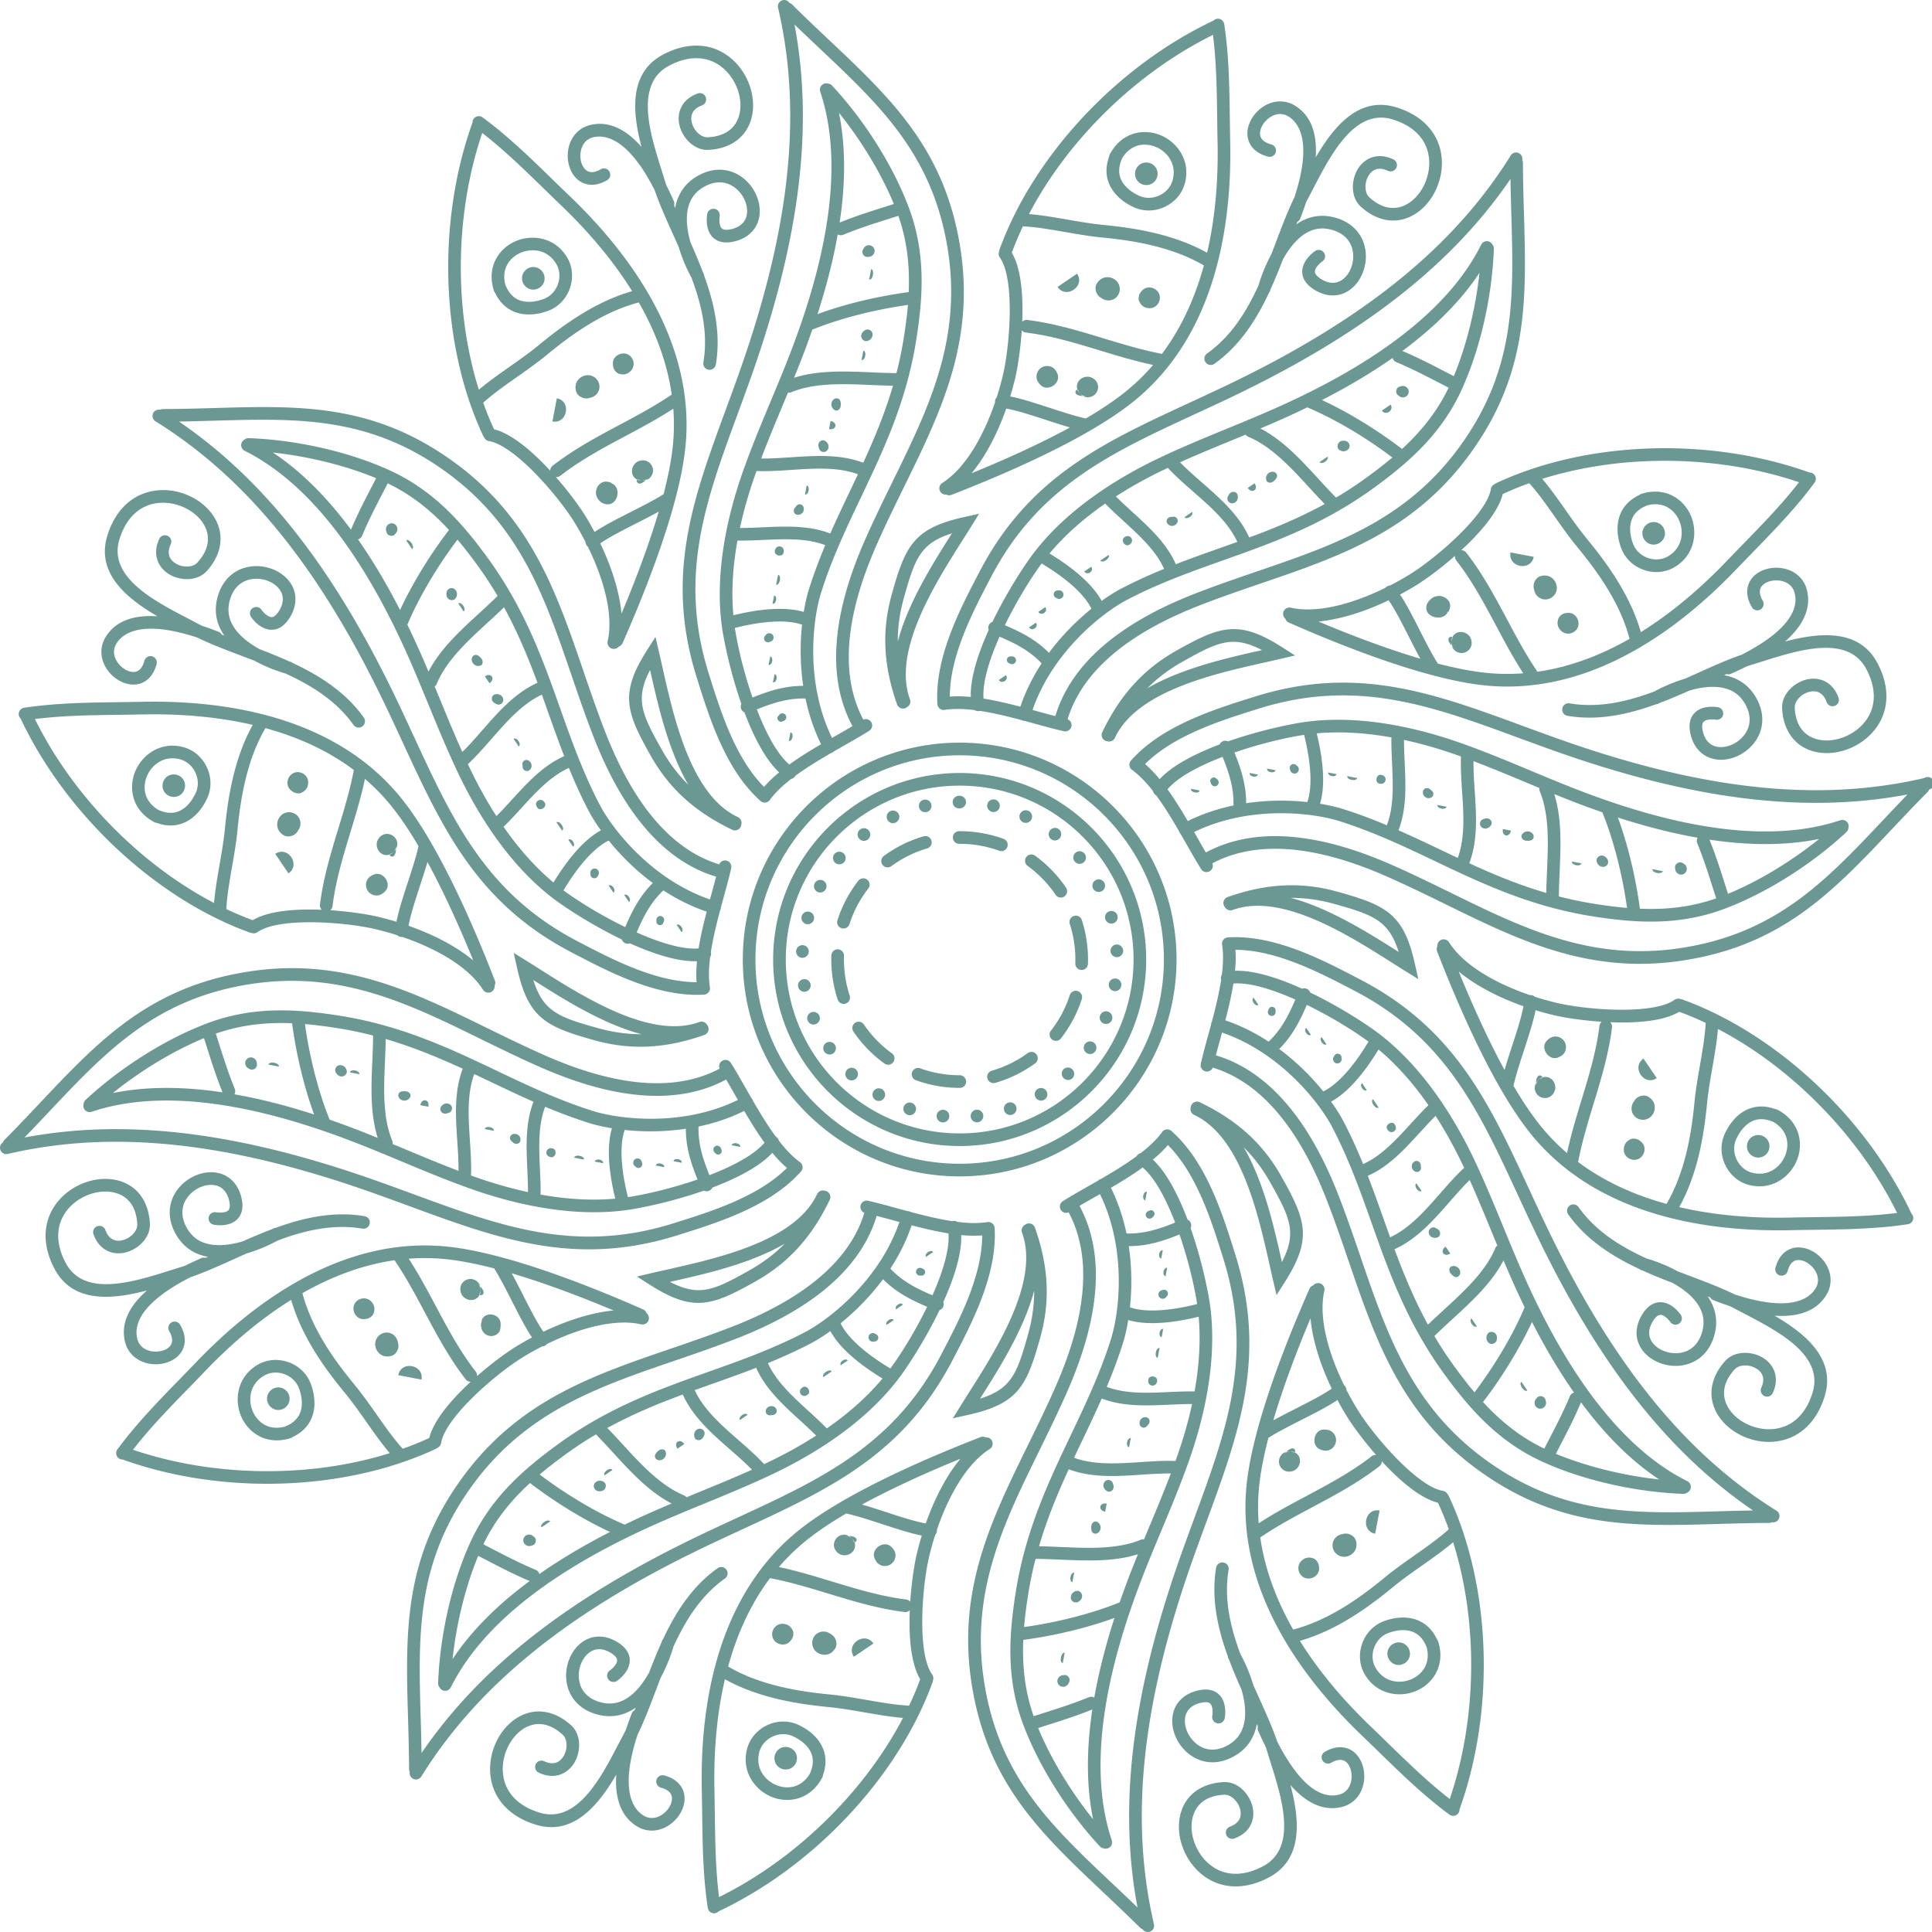 <svg xmlns="http://www.w3.org/2000/svg" width="408" height="408" viewBox="0 0 408 408"><g><g><path fill="#6c9894" d="M383.507 169.547c-16.022 0-33.492-3.416-53.462-10.356-3.246-1.127-6.409-2.29-9.467-3.415-18.324-6.74-34.15-12.56-54.688-6.148-8.032 2.51-17.927 5.602-24.078 11.727 1.068.913 2.094 1.992 3.081 3.185 2.733-2.931 7.538-5.395 12.662-7.328a1.331 1.331 0 0 1 1.785-.648c6.516-2.278 13.218-3.703 16.608-4.147 11.94-1.563 24.24 1.565 32.454 4.463 5.079 1.792 10.027 3.857 14.812 5.853 3.372 1.408 6.86 2.863 10.37 4.213 22.78 8.765 41.305 10.876 55.058 6.272a1.335 1.335 0 0 1 1.703 1.648 1.33 1.33 0 0 1-.42.856c-7.49 6.975-17.238 13.075-26.077 16.32-5.229 1.919-10.316 2.586-15.226 2.586-4.161 0-8.196-.48-12.084-1.082-13.244-2.054-23.536-6.952-33.489-11.688-6.403-3.048-13.024-6.198-20.272-8.475-5.56-1.746-18.863-3.399-30.603 2.325l.67 1.176c.624 1.095 1.228 2.156 1.808 3.143 9.933-5.346 23.106-4.482 39.165 2.572 4.379 1.923 8.58 3.982 12.645 5.975 15.262 7.482 29.68 14.549 48.654 11.606 20.013-3.103 30.447-14.16 42.53-26.962a593.698 593.698 0 0 1 5.174-5.436c-6.237 1.174-12.65 1.765-19.313 1.765zm-144.55-7.05a1.336 1.336 0 0 1-.113-1.885c6.532-7.371 17.465-10.787 26.25-13.532 21.404-6.684 37.624-.718 56.406 6.19 3.047 1.12 6.198 2.28 9.421 3.4 29.63 10.295 53.602 12.723 75.44 7.638a1.335 1.335 0 1 1 1.03 2.42c-.062.195-.17.378-.324.532-2.617 2.638-5.089 5.257-7.48 7.79-12.419 13.16-23.145 24.525-44.062 27.769a59.972 59.972 0 0 1-9.216.722c-15.381 0-27.896-6.135-41.023-12.57-4.038-1.98-8.215-4.027-12.542-5.928-15.207-6.677-27.555-7.594-36.716-2.724a1.335 1.335 0 0 1-2.356 1.235c-.985-1.55-2.036-3.396-3.148-5.35a485.61 485.61 0 0 0-1.194-2.088 1.33 1.33 0 0 1-.335-.58c-1.485-2.56-3.11-5.233-4.832-7.575a1.341 1.341 0 0 1-.651-.862c-1.29-1.663-2.633-3.117-4.012-4.184a1.34 1.34 0 0 1-.21-.202 1.33 1.33 0 0 1-.332-.216zm133.87 15.755c-3.738 0-7.683-.312-11.829-.933 1.283 3.132 2.333 6.439 3.35 9.639l.573 1.8c6.407-2.64 13.348-6.832 19.252-11.59-3.538.723-7.323 1.084-11.346 1.084zm-40.202-8.813a257.17 257.17 0 0 1-4.402-1.745c1.627 5.114 1.381 10.826 1.143 16.367-.079 1.826-.154 3.567-.16 5.25a80.246 80.246 0 0 0 7.742 1.596c2.172.337 4.39.634 6.649.825-.973-7.067-2.893-14.507-5.22-20.19a180.652 180.652 0 0 1-5.752-2.103zm-10.44-4.242c-3.588-1.497-7.268-3.033-11.012-4.456-.025 2.012.114 4.096.259 6.275.341 5.127.693 10.417-1.151 15.29 5.1 2.339 10.414 4.56 16.26 6.271.022-1.5.088-3.034.157-4.63.252-5.84.511-11.877-1.525-16.839a1.328 1.328 0 0 1-.086-.702c-.975-.405-1.943-.809-2.902-1.209zm-14.671-5.8c-3.146-1.109-6.907-2.254-11.012-3.139-.009 1.518.063 3.1.138 4.752.219 4.848.445 9.85-1.312 14.324 3.03 1.334 5.972 2.734 8.87 4.113 1.21.577 2.427 1.155 3.653 1.731 1.561-4.303 1.234-9.218.917-13.984-.164-2.46-.333-4.997-.24-7.434-.338-.122-.676-.243-1.014-.362zm-47.03 10.705c.105-3.657-.927-6.881-2.303-10.27-5.008 1.929-9.456 4.29-11.63 6.856 1.514 2.093 2.937 4.4 4.285 6.703 3.16-1.56 6.43-2.614 9.648-3.289zm15.595-.727c1.077-3.078.85-8.033-.666-14.113a1.362 1.362 0 0 1-.016-.07c-4 .603-9.495 1.923-14.706 3.725 1.41 3.478 2.48 6.825 2.47 10.706 4.688-.698 9.166-.646 12.918-.248zm7.498 1.461c3.22 1.011 6.306 2.185 9.297 3.44 1.514-3.943 1.303-8.615 1.098-13.146-.08-1.791-.164-3.635-.134-5.399-5.007-.9-10.413-1.349-15.772-.862 1.108 4.524 2.014 10.467.702 14.867 1.913.312 3.549.704 4.81 1.1zm78.848 18.88c-.208-.647-.415-1.297-.622-1.95-1.028-3.235-2.09-6.58-3.378-9.684a1.333 1.333 0 0 1 .073-1.172c-5.299-.934-10.912-2.357-16.83-4.266 2.09 5.694 3.78 12.664 4.646 19.26 5.2.217 10.594-.252 16.11-2.188zm-128.19-33.119c-.126 0-.253-.018-.379-.055a1.335 1.335 0 0 1-1.086-1.906c3.747-7.832 8.69-13.288 15.552-17.17 9.475-5.36 13.31-6.602 22.498-.749l2.675 1.704-3.088.722c-1.034.242-2.14.49-3.3.75-10.789 2.42-27.093 6.075-31.66 15.93a1.335 1.335 0 0 1-1.212.774zm26.253-21.057c-3.105 0-6.107 1.565-10.852 4.249-2.791 1.58-5.21 3.4-7.343 5.557 7.322-4.267 16.961-6.429 24.22-8.056-2.301-1.197-4.182-1.75-6.025-1.75zm57.83 9.447c-1.686 0-3.392-.091-5.12-.282-12.123-1.342-28.995-7.934-41.015-13.228a1.33 1.33 0 0 1-.733-.813 1.336 1.336 0 0 1 1.139-2.335c5.796 1.299 13.411-.974 19.942-4.173a1.34 1.34 0 0 1 .995-.498 61.129 61.129 0 0 0 4.254-2.4c5.474-3.387 16.161-12.554 17.069-18 .073-.443.357-.799.732-.982.096-.087.206-.162.33-.22 19.079-8.957 45.045-9.86 66.15-2.297l.058.022a1.335 1.335 0 0 1 1.093 2.126c-3.947 5.37-8.684 10.234-13.266 14.938-1.135 1.165-2.268 2.328-3.385 3.496-11.035 11.523-28.042 24.646-48.243 24.646zm-4.827-2.936c2.789.308 5.525.34 8.199.135-2.14-3.285-3.985-6.745-5.774-10.1-2.482-4.654-5.048-9.465-8.38-13.738a1.33 1.33 0 0 1-.275-.957c-3.163 2.77-6.28 5.026-8.076 6.137a62.193 62.193 0 0 1-3.532 2.027c1.364 2.024 2.756 4.762 4.21 7.626 1.26 2.478 2.56 5.04 3.772 6.936l.012.019c3.49.906 6.825 1.581 9.844 1.915zm51.141-23.557a589.979 589.979 0 0 1 3.402-3.512c4.078-4.188 8.28-8.503 11.883-13.143-17.172-5.823-37.426-5.987-54.226-.715 1.723 2.032 3.35 4.343 4.93 6.588 1.447 2.056 2.943 4.182 4.498 6.072 4.141 5.035 9.116 11.768 11.392 19.706 7.072-4.399 13.205-9.862 18.121-14.996zm-47.283-14.162c-.948 3.78-4.742 8.165-8.752 11.86.395.003.784.18 1.046.514 3.473 4.455 6.093 9.37 8.628 14.123 1.929 3.617 3.923 7.357 6.255 10.802.05.074.092.15.125.23 6.999-1 13.543-3.57 19.481-6.954-2.04-7.759-6.98-14.448-11.075-19.427-1.618-1.967-3.144-4.135-4.62-6.231-1.843-2.62-3.584-5.093-5.481-7.198a1.219 1.219 0 0 1-.006-.007 67.313 67.313 0 0 0-5.601 2.288zm-38.938 26.918c6.702 2.814 14.32 5.73 21.534 7.857-.822-1.49-1.65-3.12-2.461-4.716-1.43-2.815-2.902-5.712-4.237-7.623-4.718 2.254-9.971 4.034-14.836 4.482zm71.38-10.442c-.904 0-1.82-.157-2.71-.474-2.22-.79-3.944-2.47-4.73-4.606-1.002-2.728-1.015-5.38-.038-7.468.756-1.615 2.047-2.858 3.844-3.705a1.33 1.33 0 0 1 .48-.267c.19-.059.377-.112.563-.159.06-.02.122-.034.183-.045 4.714-1.11 8.216 1.494 9.644 4.71 1.566 3.528.9 8.43-3.403 10.977a7.513 7.513 0 0 1-3.833 1.037zm-1.82-14.12c-1.583.584-2.673 1.493-3.24 2.704-.673 1.438-.628 3.362.127 5.415.51 1.39 1.647 2.488 3.12 3.012 1.466.522 3.03.396 4.286-.346 3.099-1.833 3.376-5.222 2.323-7.595-.945-2.127-3.168-4.017-6.616-3.19zm-14.823 25.907c-.614 1.249-2.357 1.64-3.407.682-.803-.733-1.013-1.652-.627-2.674.18-.479.711-.873 1.18-1.04.237-.082.477-.122.72-.12h-.007c1.682-.226 2.847 1.714 2.141 3.152zm-5.285-10.443c.532.467.843 1.135.897 1.833.119 1.566-1.314 2.863-2.862 2.568-1.024-.196-1.764-1.037-1.92-2.015-.124-.39-.155-.8-.068-1.206.155-.726.688-1.47 1.438-1.676.893-.245 1.8-.13 2.515.496zm-3.973-4.56c-.6 3.149-5.494 2.215-4.893-.933zm-13.215 17.442c.219.752.122 1.53-.407 2.135a2.168 2.168 0 0 1-2.026.7 2.17 2.17 0 0 1-1.626-1.397c-.01-.026-.014-.059-.021-.087.151.17.323.349.537.545a1.952 1.952 0 0 1-.634-1.374c.017-.274.08-.542.216-.754.063-.1.047-.177-.005-.233.283-.57.819-1.02 1.565-1.1 1.024-.113 2.108.556 2.401 1.565zm-4.177.522a2.34 2.34 0 0 0 .097.829c-1.55-1.726-.16-2.098.114-1.816a2.001 2.001 0 0 0-.211.987zm-2.167-9.663c.776.148 1.556.709 1.82 1.453.215.602.04 1.158-.186 1.737-.016.042-.204.082-.22.122-.786 2.01-4.543 1.358-4.543-.801v-.131c0-.818.616-1.554 1.32-2.033.49-.332 1.226-.458 1.809-.347zm45.34-15.613a2.41 2.41 0 0 1 1.897 2.793 2.41 2.41 0 0 1-2.792 1.897c-1.279-.245-2.142-1.514-1.898-2.792a2.41 2.41 0 0 1 2.793-1.898zm5.577 71.94l.291.157c.807.429.93 1.582.147 2.114-.785.534-1.806-.008-1.912-.916l-.038-.325c-.092-.786.817-1.4 1.512-1.03zm-4.104 1.745c-.15.787-2.338.37-2.188-.418zm-12.433-3.203c.057.02.11.053.16.09.227.132.41.336.555.551.269.403.241.949-.079 1.314-.346.396-.824.421-1.287.258-.718-.254-1.262-1.35-.602-1.961.385-.355.76-.423 1.253-.252zm-4.753 1.554c-.15.787-2.142.407-1.992-.38zm-10.344-6.309c.508.546.284 1.395-.494 1.502.192-.026-.281.048-.321.048a5.254 5.254 0 0 1-.52-.017 1.123 1.123 0 0 1-.722-.335c-.173-.179-.319-.44-.242-.7.288-.992 1.6-1.25 2.3-.498zm-4.523-.606c-.3 1.573-2.009 1.247-1.708-.327zm-4.967-2.561c.218.011.46.134.608.29.367.38.376.88.042 1.248.089-.087.143-.137-.119.163a1.64 1.64 0 0 1-.255.216c-.236.126-.449.233-.727.227-.668-.013-1.246-.52-1.109-1.237.09-.47.447-.743.87-.812.033-.016.05-.027.099-.048l.262-.055c.11-.015.219-.013.33.008zm-8.648-2.485c-.15.787-2.056.423-1.906-.365zm-3.34-3.516c.034.014.07.024.1.048.747.455.561 1.507-.314 1.648-.84.134-1.575-.55-1.423-1.398.15-.844 1.255-.906 1.637-.298zm-10.371-3.184c.043.013.085.026.13.037a.927.927 0 0 1-.347 1.82 5.53 5.53 0 0 1-.135-.012c-1.21-.115-.815-2.183.352-1.845zm-5.158.651c-.15.787-2.24.388-2.09-.4zm-4.369-.834c-.15.788-1.896.454-1.745-.333zm-8.553-1.928l.281.232c.455.374.39 1.112-.085 1.435-.474.322-1.186.11-1.366-.449l-.112-.348c-.25-.77.656-1.386 1.282-.87zm-4.32 1.104c-.15.785-1.932.445-1.782-.342zm-3.735.917c-.15.787-1.884.456-1.733-.33zm-8.826.793l.27.245c.393.359.369 1.002-.08 1.307-.448.305-1.053.087-1.243-.407l-.13-.343c-.263-.69.637-1.298 1.183-.803zm-3.469 2.57c-.15.787-1.957.442-1.807-.346zm132.424-7.89c-1.151 0-2.283-.172-3.348-.532-3.635-1.23-5.846-4.478-6.065-8.91-.153-3.091 2.687-5.6 5.405-6.153 2.285-.464 5.192.314 6.502 3.887a1.335 1.335 0 1 1-2.506.92c-.816-2.226-2.333-2.419-3.464-2.19-1.813.368-3.342 1.96-3.27 3.405.166 3.374 1.638 5.626 4.255 6.512 3.353 1.135 7.807-.284 10.359-3.3 2.607-3.083 2.77-7.149.46-11.45-3.877-7.216-14.222-3.963-21.777-1.587-.745.234-1.462.46-2.143.665-.43.13-.862.27-1.297.418a68.346 68.346 0 0 1-3.34 1.57 1.337 1.337 0 0 1-.905.061l-.542.23c.293.052.583.115.87.19 2.55.673 4.523 2.187 5.865 4.5 1.848 3.188 1.783 6.592-.18 9.34-1.697 2.374-4.515 3.83-7.21 3.83-.464 0-.925-.043-1.375-.133-2.545-.503-4.384-2.42-5.048-5.26-.45-1.923-.166-3.43.844-4.482 1.704-1.775 4.684-1.267 5.018-1.204a1.336 1.336 0 0 1-.5 2.623c-.604-.112-2.039-.151-2.595.433-.424.446-.325 1.346-.167 2.022.426 1.826 1.452 2.95 2.966 3.25 2.036.4 4.516-.703 5.894-2.63 1.346-1.886 1.362-4.176.043-6.45-.986-1.7-2.371-2.765-4.235-3.256-2.344-.617-5.052-.227-7.455.461-2.052.912-4.164 1.816-6.325 2.627a9.21 9.21 0 0 0-.166.093 1.332 1.332 0 0 1-.574.18c-5.932 2.153-12.234 3.545-18.736 2.45a1.334 1.334 0 0 1-1.095-1.538 1.331 1.331 0 0 1 1.538-1.094c6.142 1.03 12.08-.338 17.864-2.497.908-.499 3.443-1.81 6.538-2.718.822-.366 1.64-.735 2.456-1.103 3.286-1.483 6.416-2.896 9.48-3.95 5.803-2.964 12.506-7.64 11.207-12.993-.456-1.877-2.033-2.448-2.933-2.622-1.614-.31-3.364.205-4.073 1.201-.545.766-.456 1.787.265 3.036a1.334 1.334 0 1 1-2.312 1.335c-1.692-2.93-.806-4.966-.128-5.919 1.319-1.85 4.097-2.786 6.754-2.274 2.563.494 4.44 2.218 5.022 4.614.9 3.712-.685 7.367-4.63 10.829 7.253-1.908 15.58-2.748 19.468 4.489 2.824 5.256 2.542 10.517-.773 14.437-2.483 2.935-6.29 4.638-9.906 4.638zm-186.47-9.102c-.7 0-1.289-.546-1.331-1.255-.594-9.832 4.722-19.978 8.994-28.13 10.409-19.86 26.096-27.112 44.26-35.508 2.947-1.363 5.995-2.771 9.067-4.26 28.234-13.67 46.9-28.904 58.746-47.94a1.334 1.334 0 0 1 2.44.982c.093.182.146.387.147.605.014 3.716.118 7.316.22 10.797.522 18.087.974 33.708-11.524 50.794-11.832 16.174-27.409 21.503-43.9 27.145-4.256 1.456-8.657 2.96-13.06 4.677-15.476 6.032-24.854 14.116-27.89 24.036a1.335 1.335 0 0 1-.79 2.54c-1.794-.4-3.843-.962-6.012-1.557-.752-.206-1.527-.419-2.317-.631a1.337 1.337 0 0 1-.654-.175c-2.86-.76-5.895-1.501-8.768-1.938a1.357 1.357 0 0 1-.367.05c-.253 0-.495-.071-.703-.2-2.089-.264-4.067-.343-5.796-.123a1.296 1.296 0 0 1-.292.006 1.335 1.335 0 0 1-.47.085zm53.089-24.58c4.456-1.737 8.884-3.252 13.166-4.716 16.083-5.503 31.274-10.7 42.61-26.196 11.956-16.347 11.517-31.544 11.008-49.14-.07-2.44-.143-4.94-.185-7.501-12.183 17.84-30.591 32.337-57.534 45.384-3.094 1.498-6.152 2.912-9.111 4.28-17.722 8.192-33.027 15.267-43.015 34.324-3.906 7.453-8.716 16.635-8.735 25.317 1.4-.11 2.89-.073 4.432.073-.14-4.005 1.515-9.144 3.772-14.135a1.332 1.332 0 0 1 .805-1.723c2.996-6.217 6.726-11.962 8.81-14.674 7.338-9.544 18.246-16.03 26.104-19.792 4.852-2.32 9.804-4.357 14.594-6.326 3.385-1.392 6.886-2.832 10.329-4.362 22.305-9.91 36.895-21.517 43.367-34.498a1.334 1.334 0 0 1 2.368-.04c.205.243.323.561.311.905-.366 10.228-2.946 21.435-6.9 29.978-4.326 9.34-11.327 15.312-18.247 20.374-10.817 7.914-21.557 11.727-31.944 15.415-6.682 2.373-13.593 4.827-20.328 8.343-5.167 2.697-15.743 10.937-19.997 23.284l1.304.357c1.216.334 2.394.657 3.503.945 3.242-10.802 13.168-19.506 29.513-25.876zm-32.407 14.735c-2.512-2.66-5.52-4.212-8.889-5.635-2.178 4.905-3.654 9.72-3.377 13.072 2.55.409 5.187 1.034 7.769 1.71 1.132-3.338 2.699-6.394 4.497-9.147zm10.515-11.542c-1.417-2.94-5.081-6.281-10.451-9.509a1.355 1.355 0 0 1-.062-.04c-2.402 3.257-5.354 8.076-7.764 13.034 3.456 1.463 6.58 3.074 9.317 5.825 2.822-3.808 6.025-6.938 8.96-9.31zm6.334-4.27c2.992-1.562 6.003-2.914 9.006-4.14-1.718-3.86-5.171-7.014-8.52-10.072-1.323-1.21-2.686-2.455-3.911-3.723-4.177 2.905-8.319 6.41-11.764 10.542 3.983 2.415 8.826 5.977 11.01 10.016 1.574-1.132 3.007-2.012 4.179-2.623zm20.67-8.492c1.264-.448 2.533-.9 3.806-1.359-1.938-4.145-5.645-7.39-9.239-10.535-1.855-1.624-3.768-3.298-5.427-5.088-.324.153-.649.306-.972.46-3.01 1.44-6.479 3.291-10.007 5.568 1.067 1.079 2.235 2.147 3.457 3.263 3.583 3.272 7.28 6.65 9.2 11.054 3.087-1.198 6.158-2.289 9.182-3.363zm22.256-9.343a161.44 161.44 0 0 1-3.165-3.386c-3.95-4.306-8.036-8.758-12.984-10.828a1.328 1.328 0 0 1-.557-.435c-.983.406-1.96.808-2.926 1.205-3.59 1.476-7.272 2.99-10.919 4.628 1.405 1.441 2.977 2.817 4.621 4.256 3.866 3.383 7.855 6.875 9.997 11.624 5.26-1.952 10.588-4.14 15.933-7.064zm9.004-5.71c1.775-1.299 3.554-2.658 5.287-4.12-5.686-4.308-12.304-8.212-17.968-10.586-1.797.873-3.65 1.733-5.557 2.58a254.588 254.588 0 0 1-4.344 1.88c4.766 2.466 8.631 6.679 12.38 10.765 1.236 1.347 2.414 2.63 3.6 3.826a80.213 80.213 0 0 0 6.602-4.345zm17.173-18.858c-.613-.315-1.229-.634-1.847-.954-3.005-1.556-6.112-3.165-9.207-4.445a1.333 1.333 0 0 1-.778-.88c-4.407 3.085-9.382 6.049-14.918 8.884 5.506 2.549 11.63 6.284 16.908 10.333 3.829-3.523 7.31-7.669 9.842-12.938zm6.506-24.252c-3.84 5.811-9.28 11.318-16.281 16.494 3.112 1.303 6.183 2.894 9.156 4.433.57.296 1.14.59 1.707.882 2.662-6.397 4.607-14.27 5.418-21.81zm-121.732 92.018c-.55 0-1.066-.343-1.26-.891-2.888-8.191-3.252-15.543-1.144-23.14 2.91-10.489 4.745-14.078 15.38-16.436l3.097-.687-1.673 2.695c-.56.9-1.166 1.857-1.801 2.86-5.92 9.34-14.866 23.454-11.126 33.653a1.335 1.335 0 0 1-.61 1.63 1.326 1.326 0 0 1-.863.316zm10.336-37.017c-6.643 2.095-7.844 5.329-10.167 13.7-.858 3.09-1.281 6.088-1.264 9.122 2.162-8.194 7.448-16.538 11.43-22.822zm-.585-8.029c-.214 0-.424-.052-.611-.148a1.335 1.335 0 0 1-.846-2.457c5.02-3.181 8.796-10.17 11.151-17.048a1.343 1.343 0 0 1 .352-1.061 61.092 61.092 0 0 0 1.31-4.702c1.477-6.267 2.552-20.306-.658-24.797a1.333 1.333 0 0 1-.176-1.212c.006-.13.032-.26.078-.39 7.158-19.826 24.881-38.824 45.152-48.399a1.34 1.34 0 0 1 .053-.024 1.337 1.337 0 0 1 2.278.728c1.008 6.592 1.097 13.386 1.183 19.957.022 1.623.043 3.242.077 4.854.375 17.281-2.879 40.845-20.505 54.96-9.52 7.623-26.112 14.892-38.355 19.649-.159.061-.322.09-.483.09zm37.17-21.823a43.937 43.937 0 0 0 5.892-5.701c-3.834-.81-7.583-1.95-11.218-3.058-5.048-1.536-10.266-3.126-15.646-3.79a1.33 1.33 0 0 1-.87-.481c-.279 4.195-.888 7.994-1.372 10.049a62.184 62.184 0 0 1-1.065 3.93c2.398.466 5.32 1.42 8.378 2.417 2.639.86 5.367 1.751 7.563 2.235l.022.006c3.11-1.827 5.945-3.708 8.316-5.607zm19.504-52.819c-.035-1.62-.056-3.246-.078-4.876-.076-5.849-.155-11.877-.89-17.709-16.26 8.023-30.697 22.23-38.85 37.837 2.654.219 5.437.702 8.14 1.172 2.478.43 5.042.875 7.479 1.112 6.489.634 14.767 1.878 21.99 5.882 1.89-8.111 2.363-16.311 2.21-23.418zm-43.448 23.42c2.002 3.343 2.42 9.126 2.198 14.574a1.33 1.33 0 0 1 1.102-.374c5.608.693 10.94 2.316 16.095 3.886 3.92 1.193 7.972 2.427 12.054 3.214.088.017.172.042.251.074 4.243-5.655 7.052-12.1 8.859-18.692-6.93-4.044-15.153-5.282-21.569-5.908-2.536-.247-5.15-.7-7.678-1.14-3.154-.548-6.132-1.065-8.96-1.212h-.01a67.321 67.321 0 0 0-2.342 5.578zm-8.5 46.567c6.73-2.75 14.178-6.074 20.784-9.671-1.633-.472-3.37-1.038-5.07-1.593-3.003-.98-6.095-1.989-8.392-2.396-1.742 4.93-4.198 9.903-7.322 13.66zm37.413-55.494a7.549 7.549 0 0 1-3.175-.695c-2.637-1.22-4.522-3.085-5.308-5.254-.608-1.676-.574-3.467.098-5.337.012-.18.061-.358.15-.527a11.1 11.1 0 0 1 .285-.51c.03-.058.063-.113.1-.164 2.55-4.118 6.864-4.751 10.15-3.487 3.6 1.386 6.596 5.325 5.353 10.168-.559 2.183-2.099 4.013-4.224 5.023a7.987 7.987 0 0 1-3.429.783zm-5.595-11.059c-.706 1.532-.833 2.944-.378 4.2.542 1.494 1.934 2.822 3.92 3.74 1.344.622 2.924.595 4.336-.076 1.408-.668 2.422-1.862 2.784-3.274.895-3.488-1.305-6.08-3.727-7.013-2.172-.837-5.077-.603-6.935 2.423zm7.838 28.798c.449 1.319-.507 2.827-1.926 2.892-1.086.051-1.884-.452-2.334-1.448-.21-.464-.115-1.12.099-1.57.11-.226.253-.425.429-.597l-.011.01c1.03-1.35 3.226-.803 3.743.713zm-11.12-3.645a2.708 2.708 0 0 1 1.93.661c1.192 1.022 1.095 2.954-.208 3.84-.861.584-1.981.515-2.783-.068a2.35 2.35 0 0 1-.901-.805c-.404-.621-.553-1.526-.168-2.203.458-.803 1.182-1.362 2.13-1.425zm-6.259-.747c1.802 2.65-2.319 5.45-4.12 2.799zm3.214 22.01c.685.376 1.167.994 1.221 1.796.052.757-.31 1.5-.938 1.927a2.17 2.17 0 0 1-2.136.162c-.025-.01-.052-.032-.078-.044.229.01.475.017.767.004a1.959 1.959 0 0 1-1.422-.523c-.18-.207-.325-.44-.38-.686-.026-.116-.091-.16-.169-.161a1.96 1.96 0 0 1 .33-1.886c.644-.803 1.884-1.096 2.805-.59zm-2.586 3.322c.192.216.422.394.655.519-2.315-.127-1.596-1.373-1.204-1.366.11.325.295.613.55.847zm-8.213-5.453a2.26 2.26 0 0 1 2.224-.17c.58.275.908.73 1.157 1.3l.053.12c.866 1.977-2.016 3.936-3.535 2.401l-.092-.09c-.575-.584-.908-1.293-.748-2.129.112-.58.451-1.1.941-1.432zm20.869-42.948c1.076-.73 2.585-.443 3.317.632.731 1.077.443 2.585-.633 3.318a2.412 2.412 0 0 1-3.317-.634c-.73-1.076-.441-2.585.633-3.316zm54.814 46.926c.105-.033.21-.065.315-.095.874-.267 1.777.461 1.6 1.39-.178.932-1.283 1.273-2 .705l-.257-.205c-.62-.489-.412-1.567.342-1.795zm-1.893 3.802c.807 1.19-1.037 2.443-1.843 1.254zm-10.48 7.71a.607.607 0 0 1 .174-.05c.257-.067.53-.054.786-.003.473.095.838.5.872.985.035.525-.285.881-.729 1.093-.685.328-1.846-.063-1.812-.963.022-.522.241-.835.708-1.062zm-2.84 3.278c.45.661-1.228 1.803-1.678 1.14zm-11.548 3.184c.742.028 1.183.785.714 1.41.112-.149-.168.235-.195.263-.12.127-.25.242-.382.356a1.123 1.123 0 0 1-.745.274c-.25-.005-.537-.086-.668-.324-.498-.907.25-2.015 1.276-1.979zm-3.853 2.438c.9 1.325-.54 2.304-1.441.978zm-5.099 2.032a.98.98 0 0 1 .635-.223c.53.008.891.359.913.855.002-.126.004-.204.03.196.002.113-.006.225-.027.333-.077.257-.152.483-.353.674-.482.464-1.25.516-1.66-.089-.27-.395-.21-.841.042-1.19.012-.036.017-.055.036-.103.048-.076.097-.149.145-.226.068-.087.148-.162.239-.227zm-8.098 4.027c.45.663-1.155 1.754-1.605 1.09zm-4.27 1.059c.035-.015.067-.034.105-.04.85-.205 1.462.672.942 1.389-.499.69-1.5.725-1.994.018-.49-.704.246-1.528.948-1.367zm-9.935 4.23l.117-.063a.927.927 0 0 1 1.04 1.533l-.103.083c-.936.776-2.12-.965-1.054-1.552zm-3.413 3.776c.45.664-1.311 1.86-1.761 1.198zm-3.68 2.5c.645.95-.825 1.947-1.47 1zm-7.187 5.016c.122-.011.243-.024.364-.036.586-.055 1.061.514.954 1.076-.107.563-.76.918-1.282.65-.109-.057-.218-.11-.326-.166-.72-.37-.515-1.446.29-1.524zm-2.499 3.504c.658.969-.843 1.988-1.501 1.02zm-1.992 3.29c.64.941-.82 1.934-1.46.993zm-5.455 7.134c.121-.005.242-.013.364-.018.53-.025.97.448.868.98-.102.533-.683.807-1.167.591l-.334-.15c-.675-.302-.467-1.37.269-1.403zm-.86 3.936c.666.983-.855 2.017-1.523 1.035zm43.237-65.492a1.334 1.334 0 0 1-.776-2.422c5.07-3.611 8.3-8.774 10.863-14.386a34.245 34.245 0 0 1 2.714-6.578c.32-.833.635-1.667.949-2.497 1.281-3.39 2.502-6.617 3.93-9.54 3.825-11.72.936-15.714-1.282-17.065-1.652-1.007-3.171-.295-3.929.218-1.36.922-2.233 2.525-2.03 3.73.155.927.94 1.586 2.332 1.959a1.335 1.335 0 1 1-.69 2.579c-3.268-.876-4.082-2.942-4.276-4.096-.377-2.24.926-4.865 3.168-6.382 2.162-1.465 4.709-1.572 6.814-.288 3.261 1.987 4.725 5.692 4.383 10.929 3.78-6.477 9.073-12.958 16.94-10.593 5.713 1.72 9.235 5.642 9.662 10.757.422 5.052-2.3 10.214-6.47 12.275-3.442 1.699-7.3.966-10.587-2.012-2.294-2.077-2.06-5.859-.53-8.172 1.287-1.943 3.894-3.45 7.347-1.848a1.335 1.335 0 1 1-1.123 2.422c-2.15-.996-3.36-.06-3.997.9-1.022 1.543-.977 3.748.095 4.72 2.504 2.267 5.137 2.82 7.613 1.596 3.174-1.569 5.32-5.72 4.991-9.658-.336-4.024-3.096-7.015-7.77-8.422-7.84-2.358-12.859 7.253-16.52 14.273-.362.694-.71 1.36-1.046 1.989-.212.397-.42.803-.624 1.216a68.353 68.353 0 0 1-1.25 3.467 1.33 1.33 0 0 1-.595.682l-.222.546c.244-.17.495-.33.75-.48 2.278-1.327 4.743-1.652 7.328-.965 3.562.947 5.923 3.402 6.477 6.733.563 3.374-.859 6.945-3.456 8.684a6.04 6.04 0 0 1-3.395 1.044c-1.283 0-2.612-.398-3.894-1.194-1.676-1.042-2.542-2.308-2.572-3.764-.05-2.462 2.416-4.21 2.698-4.4a1.335 1.335 0 1 1 1.5 2.207c-.504.35-1.548 1.336-1.528 2.141.015.616.721 1.181 1.311 1.548 1.593.989 3.112 1.058 4.395.2 1.726-1.156 2.697-3.691 2.308-6.028-.381-2.285-1.99-3.915-4.53-4.59-1.897-.506-3.63-.28-5.292.689-2.1 1.223-3.745 3.43-4.96 5.628-.804 2.087-1.655 4.208-2.605 6.3l-.052.185c-.053.203-.15.383-.278.531-2.673 5.72-6.146 11.16-11.516 14.984a1.329 1.329 0 0 1-.773.248zm-94.187 92.417c-.315 0-.63-.11-.885-.336-7.372-6.531-10.787-17.465-13.531-26.25-6.684-21.402-.72-37.623 6.187-56.404 1.122-3.048 2.28-6.2 3.4-9.425 10.297-29.632 12.725-53.603 7.641-75.439A1.335 1.335 0 0 1 166.73.61c.194.062.377.17.53.323 2.638 2.617 5.257 5.089 7.79 7.48 13.16 12.419 24.525 23.145 27.769 44.063 3.071 19.803-4.175 34.587-11.848 50.238-1.98 4.038-4.027 8.214-5.927 12.541-6.678 15.209-7.593 27.556-2.726 36.717a1.334 1.334 0 0 1 1.238 2.355c-1.552.985-3.398 2.037-5.352 3.15-.678.387-1.378.785-2.088 1.194a1.336 1.336 0 0 1-.58.335c-2.56 1.485-5.232 3.108-7.573 4.83a1.332 1.332 0 0 1-.864.652c-1.664 1.291-3.118 2.633-4.185 4.011-.06.078-.127.148-.2.209a1.336 1.336 0 0 1-1.217.785zm21.102-55.311c1.923-4.378 3.982-8.58 5.974-12.643 7.483-15.264 14.55-29.68 11.607-48.654-3.104-20.014-14.16-30.448-26.963-42.53-1.775-1.677-3.593-3.392-5.434-5.173 3.998 21.229 1.234 44.496-8.592 72.772-1.128 3.247-2.291 6.41-3.417 9.47-6.738 18.325-12.558 34.15-6.145 54.687 2.51 8.032 5.6 17.926 11.726 24.077.912-1.068 1.992-2.094 3.185-3.081-2.932-2.733-5.396-7.539-7.329-12.664a1.332 1.332 0 0 1-.648-1.785c-2.278-6.515-3.702-13.217-4.146-16.608-1.561-11.94 1.566-24.238 4.464-32.452 1.792-5.08 3.857-10.029 5.854-14.815 1.407-3.371 2.862-6.857 4.212-10.366 8.763-22.78 10.873-41.305 6.27-55.058a1.335 1.335 0 0 1 1.647-1.704c.316.028.624.17.858.42 6.974 7.491 13.074 17.24 16.32 26.079 3.543 9.656 2.817 18.832 1.503 27.31-2.053 13.241-6.95 23.532-11.686 33.483-3.048 6.404-6.2 13.027-8.476 20.277-1.746 5.56-3.398 18.865 2.325 30.603.394-.226.786-.449 1.175-.67 1.096-.624 2.157-1.229 3.144-1.809-5.345-9.93-4.48-23.103 2.572-39.166zm-12.496 33.335c-3.664-.106-6.885.926-10.27 2.301 1.927 5.008 4.288 9.457 6.855 11.631 2.093-1.514 4.4-2.936 6.703-4.285-1.56-3.16-2.613-6.43-3.288-9.647zm-.727-15.596c-3.08-1.077-8.033-.85-14.113.667a1.423 1.423 0 0 1-.071.015c.603 4.001 1.923 9.496 3.725 14.705 3.478-1.407 6.831-2.475 10.707-2.468-.697-4.688-.646-9.167-.248-12.92zm1.46-7.498c1.011-3.22 2.185-6.306 3.44-9.297-3.942-1.514-8.613-1.302-13.142-1.099-1.793.082-3.638.164-5.402.134-.9 5.007-1.35 10.414-.863 15.773 4.524-1.108 10.467-2.015 14.868-.703.311-1.912.703-3.547 1.099-4.808zm8.612-20.623c.576-1.21 1.155-2.426 1.73-3.651-4.302-1.56-9.217-1.233-13.984-.916-2.46.163-4.996.332-7.433.24-.122.337-.242.675-.362 1.013-1.11 3.146-2.255 6.906-3.14 11.011 1.518.008 3.1-.062 4.754-.137 4.849-.217 9.848-.444 14.32 1.311 1.336-3.03 2.736-5.973 4.115-8.871zm9.13-22.344a162.669 162.669 0 0 1-4.637-.154c-5.839-.25-11.873-.51-16.833 1.525a1.319 1.319 0 0 1-.702.087c-.404.974-.807 1.94-1.207 2.898-1.497 3.588-3.034 7.27-4.457 11.015 2.012.024 4.096-.114 6.275-.259 5.127-.342 10.416-.693 15.29 1.15 2.339-5.1 4.56-10.414 6.271-16.262zm2.328-10.402c.337-2.173.634-4.392.825-6.651-7.067.974-14.507 2.894-20.188 5.218a180.643 180.643 0 0 1-2.104 5.755 256.078 256.078 0 0 1-1.744 4.401c5.111-1.625 10.821-1.38 16.36-1.143 1.829.079 3.57.154 5.256.16a80.195 80.195 0 0 0 1.595-7.74zm-1.191-25.48c-.647.209-1.298.415-1.95.622-3.235 1.027-6.58 2.09-9.684 3.38a1.329 1.329 0 0 1-1.172-.073c-.934 5.298-2.356 10.911-4.266 16.83 5.695-2.09 12.665-3.78 19.261-4.648.217-5.201-.252-10.596-2.19-16.11zm-12.548-21.748c1.393 6.825 1.442 14.566.15 23.176 3.133-1.284 6.44-2.334 9.64-3.35.602-.192 1.202-.382 1.8-.574-2.641-6.406-6.833-13.348-11.59-19.252zM155.212 175.36a1.32 1.32 0 0 1-.576-.131c-7.833-3.75-13.29-8.69-17.172-15.552-5.359-9.475-6.599-13.31-.747-22.497l1.704-2.675.722 3.088c.242 1.033.49 2.139.75 3.298 2.418 10.79 6.073 27.095 15.93 31.66.606.282.902.961.72 1.585a1.336 1.336 0 0 1-1.331 1.224zm-17.922-33.874c-3.216 6.178-1.779 9.315 2.498 16.877 1.579 2.791 3.398 5.208 5.556 7.341-4.265-7.321-6.427-16.96-8.054-24.218zm4.762-46.977c.308-2.79.34-5.526.135-8.2-3.285 2.14-6.744 3.984-10.1 5.773-4.654 2.482-9.466 5.048-13.739 8.38a1.328 1.328 0 0 1-.957.276c2.77 3.163 5.026 6.281 6.137 8.077a62.237 62.237 0 0 1 2.026 3.532c2.026-1.366 4.767-2.759 7.634-4.215 2.474-1.258 5.033-2.558 6.928-3.767l.02-.013c.907-3.49 1.581-6.824 1.916-9.844zm-23.557-51.141c-1.17-1.12-2.334-2.255-3.502-3.392-4.19-4.081-8.51-8.288-13.154-11.893-5.823 17.17-5.986 37.424-.715 54.225 2.032-1.723 4.343-3.35 6.587-4.93 2.056-1.447 4.182-2.943 6.071-4.498 5.037-4.142 11.773-9.118 19.708-11.392-4.398-7.072-9.862-13.204-14.995-18.12zM104.332 90.65c3.78.948 8.166 4.742 11.86 8.752.002-.395.179-.784.514-1.046 4.455-3.475 9.371-6.095 14.125-8.63 3.616-1.929 7.356-3.923 10.8-6.253.074-.05.151-.093.23-.126-.999-6.999-3.57-13.543-6.953-19.481-7.756 2.037-14.448 6.979-19.43 11.075-1.966 1.618-4.134 3.144-6.23 4.62-2.619 1.843-5.092 3.584-7.198 5.48l-.006.007a67.326 67.326 0 0 0 2.288 5.602zm26.917 38.94c2.814-6.703 5.73-14.321 7.858-21.537-1.488.821-3.116 1.648-4.71 2.458-2.818 1.432-5.718 2.904-7.63 4.24 2.255 4.719 4.034 9.972 4.482 14.838zm-29.193-37.502c-8.957-19.082-9.858-45.048-2.297-66.15l.022-.056a1.335 1.335 0 0 1 2.125-1.095c5.374 3.948 10.242 8.69 14.95 13.276 1.163 1.131 2.322 2.26 3.486 3.375 12.483 11.955 26.844 30.917 24.363 53.363-1.342 12.125-7.935 28.997-13.229 41.015a1.33 1.33 0 0 1-.813.733 1.338 1.338 0 0 1-1.325.456 1.335 1.335 0 0 1-1.01-1.595c1.298-5.798-.974-13.411-4.172-19.941a1.337 1.337 0 0 1-.5-.997 61.13 61.13 0 0 0-2.398-4.254c-3.387-5.474-12.555-16.161-18.001-17.068a1.332 1.332 0 0 1-.982-.733 1.336 1.336 0 0 1-.219-.33zm9.647-25.68c-1.246 0-2.414-.24-3.444-.723-1.616-.756-2.859-2.047-3.705-3.846a1.324 1.324 0 0 1-.265-.476c-.058-.185-.11-.368-.156-.548a1.346 1.346 0 0 1-.052-.216c-1.1-4.708 1.501-8.201 4.713-9.628 3.529-1.565 8.43-.9 10.978 3.403 1.147 1.94 1.353 4.324.563 6.542-.791 2.221-2.47 3.945-4.607 4.73-1.382.508-2.745.762-4.025.762zm-5.012-6.372c.584 1.579 1.492 2.666 2.7 3.23 1.438.674 3.362.629 5.416-.126 1.39-.511 2.488-1.648 3.013-3.12.523-1.468.397-3.03-.346-4.285-1.834-3.1-5.224-3.377-7.596-2.323-2.129.946-4.02 3.168-3.187 6.624zm25.903 14.814c1.25.615 1.64 2.358.684 3.406-.734.804-1.653 1.013-2.676.628-.477-.18-.872-.712-1.039-1.18a2.11 2.11 0 0 1-.12-.718v.006c-.226-1.684 1.713-2.848 3.15-2.142zm-10.442 5.286a2.705 2.705 0 0 1 1.834-.897c1.565-.119 2.862 1.313 2.567 2.862-.195 1.022-1.036 1.764-2.014 1.92a2.345 2.345 0 0 1-1.208.067c-.723-.153-1.47-.688-1.675-1.44-.244-.89-.13-1.798.496-2.512zm-4.56 3.972c3.149.601 2.215 5.493-.933 4.894zm17.443 13.215c.75-.218 1.528-.122 2.133.408.572.499.843 1.28.7 2.026a2.172 2.172 0 0 1-1.397 1.626c-.025.01-.058.012-.086.021.17-.153.349-.323.545-.537-.39.423-.883.61-1.374.633-.272-.018-.542-.079-.754-.215-.1-.063-.178-.048-.234.005a1.96 1.96 0 0 1-1.1-1.566c-.11-1.023.558-2.108 1.567-2.4zm.52 4.177c.289.019.578-.018.83-.096-1.726 1.548-2.098.159-1.817-.114.307.152.644.226.988.21zm-9.663 2.074c.149-.776.71-1.503 1.452-1.765.605-.216 1.16-.076 1.739.15.041.016.08.13.122.145 2.01.787 1.358 4.392-.801 4.392h-.132c-.818 0-1.554-.466-2.033-1.171-.331-.488-.458-1.17-.347-1.75zm-15.611-45.247c.243-1.277 1.514-2.141 2.791-1.898a2.411 2.411 0 0 1 1.898 2.794c-.244 1.276-1.514 2.14-2.793 1.895a2.408 2.408 0 0 1-1.896-2.791zm71.94-5.578c.052-.095.103-.193.155-.29.43-.806 1.584-.93 2.116-.147.533.785-.008 1.807-.916 1.912l-.327.039c-.786.091-1.4-.817-1.028-1.514zm1.744 4.105c.787.15.37 2.338-.418 2.188zm-2.001 13.637a.604.604 0 0 1 .089-.161 1.76 1.76 0 0 1 .552-.557 1.09 1.09 0 0 1 1.313.08c.396.346.422.825.26 1.287-.254.718-1.352 1.262-1.963.6-.354-.384-.42-.76-.251-1.25zm.352 3.55c.787.15.407 2.142-.38 1.992zm-6.308 10.342c.543-.504 1.388-.284 1.5.487-.024-.17.049.29.05.329.004.174-.007.346-.02.52-.019.272-.135.533-.332.722-.18.174-.44.318-.702.243-.993-.288-1.248-1.6-.496-2.301zm-.608 4.524c1.574.3 1.248 2.01-.326 1.709zm-2.56 4.967a.98.98 0 0 1 .29-.61c.382-.368.888-.374 1.256-.032-.092-.094-.155-.159.153.111.083.078.155.162.22.255.125.237.232.45.225.725-.013.67-.52 1.248-1.238 1.112-.47-.09-.742-.447-.811-.872-.017-.034-.028-.05-.047-.098l-.057-.261c-.015-.11-.012-.22.008-.33zm1.651-.529zm-4.136 9.178c.786.15.423 2.056-.364 1.906zm-2.314 4.542c.016-.035.023-.071.047-.103.455-.747 1.507-.559 1.648.315.134.842-.548 1.575-1.398 1.424-.844-.15-.906-1.255-.297-1.636zm-4.384 9.167c.01-.042.024-.086.036-.128a.927.927 0 0 1 1.82.347c-.005.044-.008.09-.014.133-.113 1.211-2.182.817-1.842-.352zm.649 5.16c.787.15.388 2.24-.399 2.089zm-.834 4.367c.787.15.454 1.897-.333 1.747zm-1.93 8.555l.234-.281c.374-.455 1.112-.389 1.435.084.322.473.112 1.187-.449 1.367-.116.036-.231.073-.348.112-.77.248-1.386-.658-.871-1.282zm1.105 4.319c.787.15.446 1.934-.34 1.783zm.917 3.735c.787.15.457 1.884-.33 1.734zm.794 8.828c.081-.092.164-.182.245-.271.359-.393 1.002-.37 1.307.08.305.447.087 1.053-.407 1.242l-.343.13c-.69.264-1.298-.638-.802-1.181zm2.569 3.465c.787.152.443 1.958-.345 1.81zm-17.073-76.566a1.334 1.334 0 0 1-1.318-1.556c1.032-6.14-.336-12.075-2.494-17.858a34.24 34.24 0 0 1-2.73-6.566c-.363-.815-.73-1.627-1.095-2.436-1.49-3.303-2.91-6.449-3.967-9.526-5.583-10.99-10.447-11.77-12.973-11.16-1.879.456-2.45 2.034-2.623 2.934-.312 1.613.205 3.363 1.2 4.072.766.545 1.787.456 3.035-.265a1.335 1.335 0 0 1 1.335 2.312c-2.93 1.692-4.966.807-5.919.128-1.85-1.318-2.785-4.095-2.273-6.752.494-2.564 2.22-4.442 4.615-5.023 3.71-.904 7.365.682 10.827 4.629-1.906-7.253-2.747-15.58 4.49-19.467 5.254-2.825 10.516-2.543 14.437.772 3.87 3.274 5.596 8.848 4.105 13.254-1.23 3.635-4.478 5.845-8.908 6.064-3.105.139-5.602-2.685-6.154-5.403-.465-2.284.312-5.192 3.886-6.503a1.334 1.334 0 1 1 .92 2.506c-2.226.817-2.42 2.335-2.19 3.465.369 1.814 1.97 3.357 3.405 3.269 3.375-.167 5.626-1.638 6.512-4.254 1.135-3.354-.284-7.807-3.3-10.359-3.083-2.607-7.148-2.771-11.45-.46-7.216 3.877-3.963 14.22-1.589 21.774.235.746.46 1.463.667 2.145.13.43.27.863.417 1.298a68.36 68.36 0 0 1 1.57 3.339c.13.297.144.616.061.905l.23.541c.052-.292.116-.582.191-.869.671-2.55 2.185-4.522 4.5-5.864 3.188-1.85 6.593-1.783 9.34.18 2.784 1.988 4.304 5.518 3.697 8.584-.503 2.544-2.42 4.384-5.26 5.047-1.924.45-3.431.165-4.482-.844-1.776-1.704-1.268-4.683-1.205-5.017a1.336 1.336 0 0 1 2.623.5c-.11.603-.15 2.038.433 2.594.446.424 1.346.325 2.023.168 1.826-.427 2.95-1.453 3.25-2.967.402-2.038-.704-4.515-2.63-5.892-1.886-1.348-4.177-1.362-6.45-.043-1.7.985-2.764 2.368-3.255 4.23-.62 2.348-.224 5.07.471 7.484.907 2.044 1.806 4.145 2.613 6.296.058.106.092.165.096.171.106.182.165.379.18.576 2.152 5.933 3.543 12.235 2.45 18.734a1.335 1.335 0 0 1-1.315 1.113zm-2.7 131.992c-9.348 0-18.871-4.99-26.602-9.04-19.861-10.41-27.113-26.098-35.51-44.264-1.362-2.947-2.77-5.994-4.258-9.065-13.675-28.236-28.909-46.902-47.942-58.745a1.335 1.335 0 0 1 .983-2.44c.182-.093.387-.146.606-.147 3.716-.014 7.315-.118 10.797-.218 18.089-.523 33.709-.975 50.792 11.523 16.175 11.83 21.504 27.408 27.146 43.9 1.456 4.256 2.961 8.657 4.677 13.06 6.033 15.474 14.116 24.852 24.034 27.888a1.335 1.335 0 0 1 2.54.79c-.4 1.798-.962 3.85-1.558 6.023-.205.75-.417 1.522-.63 2.31a1.334 1.334 0 0 1-.172.648c-.76 2.86-1.502 5.898-1.94 8.772a1.331 1.331 0 0 1-.15 1.07c-.263 2.089-.343 4.066-.123 5.795.013.098.014.194.006.288a1.335 1.335 0 0 1-1.168 1.806c-.509.031-1.019.046-1.529.046zm-21.798-54.466c-1.737-4.456-3.251-8.884-4.716-13.166-5.502-16.083-10.7-31.275-26.196-42.61C78.098 87.89 62.902 88.332 45.305 88.838c-2.441.07-4.941.143-7.504.185 17.838 12.181 32.336 30.588 45.386 57.533 1.497 3.093 2.91 6.151 4.278 9.108 8.193 17.725 15.268 33.032 34.326 43.02 7.454 3.905 16.626 8.71 25.316 8.734-.11-1.4-.071-2.89.074-4.431-.158.005-.318.008-.48.008-3.931 0-8.862-1.613-13.656-3.78a1.337 1.337 0 0 1-1.722-.805c-6.217-2.996-11.962-6.727-14.674-8.81-9.545-7.34-16.031-18.247-19.791-26.105-2.325-4.86-4.363-9.818-6.334-14.613-1.39-3.38-2.826-6.874-4.353-10.311-9.913-22.304-21.52-36.895-34.5-43.367a1.335 1.335 0 0 1-.03-2.374c.244-.2.557-.314.894-.304 10.23.367 21.438 2.946 29.98 6.9 9.335 4.324 15.31 11.326 20.374 18.248 7.913 10.816 11.727 21.557 15.415 31.943 2.373 6.683 4.827 13.594 8.343 20.33 2.696 5.166 10.935 15.741 23.283 19.995l.354-1.293c.335-1.22.659-2.403.947-3.514-10.8-3.242-19.504-13.168-25.875-29.512zm14.735 32.406c-2.662 2.514-4.213 5.522-5.635 8.889 4.906 2.178 9.721 3.655 13.073 3.377.409-2.55 1.034-5.187 1.709-7.77-3.338-1.132-6.395-2.698-9.147-4.496zm-11.542-10.514c-2.94 1.416-6.282 5.08-9.508 10.451a1.35 1.35 0 0 1-.04.062c3.256 2.401 8.075 5.353 13.033 7.762 1.463-3.454 3.073-6.577 5.825-9.316-3.809-2.821-6.939-6.025-9.31-8.96zm-4.269-6.332c-1.562-2.994-2.915-6.006-4.141-9.01-3.858 1.72-7.012 5.172-10.07 8.518-1.21 1.325-2.456 2.688-3.725 3.914 2.905 4.177 6.41 8.318 10.542 11.764 2.416-3.983 5.977-8.827 10.016-11.01-1.132-1.573-2.01-3.005-2.622-4.176zm-8.493-20.673c-.448-1.264-.899-2.533-1.359-3.806-4.145 1.938-7.39 5.646-10.536 9.24-1.624 1.856-3.298 3.768-5.086 5.426.152.325.305.649.46.972 1.44 3.01 3.29 6.478 5.567 10.007 1.08-1.067 2.148-2.237 3.265-3.459 3.273-3.581 6.648-7.277 11.052-9.199-1.198-3.087-2.289-6.157-3.363-9.18zm-9.343-22.256c-1.08 1.05-2.213 2.09-3.394 3.173-4.303 3.949-8.752 8.032-10.82 12.977-.095.23-.248.418-.434.556.404.976.802 1.946 1.197 2.907 1.478 3.596 2.995 7.284 4.636 10.939 1.44-1.405 2.815-2.976 4.254-4.62 3.384-3.867 6.876-7.856 11.625-9.998-1.952-5.26-4.14-10.59-7.064-15.934zm-5.71-9.004c-1.298-1.774-2.657-3.554-4.12-5.286-4.307 5.685-8.21 12.302-10.585 17.965.874 1.798 1.734 3.65 2.582 5.557a257.098 257.098 0 0 1 1.878 4.345c2.464-4.762 6.673-8.624 10.756-12.37 1.35-1.24 2.637-2.42 3.834-3.609a80.22 80.22 0 0 0-4.345-6.602zm-18.859-17.173c-.308.6-.62 1.203-.933 1.808-1.563 3.017-3.179 6.138-4.464 9.247a1.332 1.332 0 0 1-.88.778c3.085 4.407 6.048 9.381 8.884 14.916 2.55-5.506 6.283-11.629 10.333-16.906-3.525-3.83-7.67-7.313-12.94-9.843zm-24.25-6.506c5.81 3.842 11.318 9.281 16.494 16.283 1.309-3.127 2.906-6.212 4.452-9.197.289-.558.577-1.113.862-1.668-6.396-2.662-14.269-4.607-21.808-5.418zm77.61 125.48c-3.219 0-6.398-.45-9.622-1.343-10.49-2.91-14.08-4.746-16.438-15.38l-.687-3.097 2.694 1.673c.902.56 1.858 1.166 2.86 1.802 9.34 5.92 23.456 14.865 33.653 11.125.626-.23 1.315.04 1.628.606a1.336 1.336 0 0 1-.572 2.126c-4.714 1.662-9.15 2.489-13.516 2.489zm-22.61-14.083c2.095 6.643 5.33 7.844 13.701 10.167 3.03.84 5.97 1.264 8.943 1.264l.176-.001c-8.194-2.16-16.536-7.447-22.82-11.43zm-29.851-36.585a43.948 43.948 0 0 0-5.702-5.894c-.81 3.835-1.952 7.586-3.06 11.223-1.536 5.046-3.124 10.264-3.79 15.642a1.332 1.332 0 0 1-.48.871c4.195.278 7.995.889 10.05 1.373 1.273.3 2.591.655 3.93 1.064.466-2.397 1.42-5.32 2.416-8.376.862-2.64 1.752-5.37 2.237-7.566a1.3 1.3 0 0 1 .005-.022c-1.827-3.109-3.708-5.944-5.606-8.315zm-52.82-19.505c-1.618.035-3.244.057-4.873.079-5.85.076-11.878.155-17.71.89 8.022 16.259 22.228 30.696 37.835 38.848.218-2.654.702-5.437 1.172-8.14.431-2.479.877-5.042 1.113-7.478.634-6.49 1.878-14.771 5.88-21.99-8.109-1.889-16.308-2.361-23.416-2.209zm23.42 43.449c3.344-2.003 9.127-2.422 14.574-2.198a1.332 1.332 0 0 1-.375-1.102c.693-5.608 2.316-10.938 3.886-16.093 1.193-3.92 2.427-7.973 3.214-12.056.017-.088.042-.173.075-.253-5.655-4.242-12.1-7.051-18.691-8.857-4.044 6.924-5.282 15.15-5.908 21.568-.247 2.536-.7 5.149-1.14 7.676-.548 3.154-1.066 6.133-1.214 8.963v.008a67.313 67.313 0 0 0 5.58 2.344zm46.569 8.5c-2.75-6.729-6.075-14.178-9.673-20.785-.472 1.634-1.038 3.372-1.593 5.073-.98 3.004-1.989 6.094-2.396 8.39 4.93 1.741 9.904 4.198 13.662 7.322zm-47.16-5.874c-19.827-7.158-38.825-24.882-48.4-45.152a1.365 1.365 0 0 1-.024-.054 1.335 1.335 0 0 1 .727-2.277c6.593-1.008 13.388-1.097 19.96-1.184a560.41 560.41 0 0 0 4.85-.077c17.281-.38 40.844 2.877 54.962 20.505 7.625 9.524 14.893 26.115 19.649 38.356.144.37.111.766-.058 1.094a1.334 1.334 0 0 1-2.456.846c-3.184-5.021-10.176-8.798-17.055-11.152a1.337 1.337 0 0 1-1.053-.35 61.1 61.1 0 0 0-4.705-1.311c-6.266-1.477-20.303-2.554-24.797.658-.365.26-.816.31-1.21.176a1.333 1.333 0 0 1-.39-.078zm-16.744-22.624c-.933 0-1.894-.177-2.876-.53a1.349 1.349 0 0 1-.529-.15 11.349 11.349 0 0 1-.512-.287 1.278 1.278 0 0 1-.16-.097c-4.12-2.551-4.753-6.867-3.488-10.152 1.387-3.602 5.324-6.596 10.167-5.353 2.184.56 4.016 2.101 5.025 4.229 1.01 2.13 1.042 4.535.086 6.6-1.22 2.637-3.087 4.522-5.255 5.308a7.18 7.18 0 0 1-2.458.432zm-2.652-3.321c1.532.706 2.944.834 4.2.379 1.494-.542 2.822-1.933 3.741-3.92.623-1.343.595-2.923-.074-4.333-.669-1.41-1.863-2.426-3.276-2.788-3.486-.897-6.08 1.305-7.013 3.726-.837 2.173-.604 5.078 2.422 6.936zm28.799-7.837c1.32-.449 2.827.505 2.892 1.925.05 1.086-.452 1.884-1.448 2.334-.464.212-1.12.114-1.57-.1a2.089 2.089 0 0 1-.587-.416c-1.35-1.032-.803-3.227.713-3.743zm-3.645 11.12a2.708 2.708 0 0 1 .662-1.931c1.022-1.19 2.953-1.095 3.839.209.584.862.515 1.98-.067 2.783a2.36 2.36 0 0 1-.805.9c-.622.404-1.527.552-2.203.168-.804-.458-1.363-1.181-1.426-2.129zm-.415 6.032c2.65-1.8 5.45 2.32 2.799 4.122zm21.677-2.987c.377-.687.995-1.169 1.797-1.222a2.17 2.17 0 0 1 1.927.937 2.17 2.17 0 0 1 .163 2.138c-.012.025-.033.052-.045.077a7.48 7.48 0 0 0 .004-.767 1.955 1.955 0 0 1-.524 1.423c-.205.18-.44.325-.685.38-.116.025-.16.09-.161.168-.604.203-1.3.14-1.885-.33-.803-.643-1.097-1.885-.59-2.804zm3.322 2.586c.218-.192.396-.425.52-.656-.127 2.315-1.373 1.596-1.366 1.204.323-.11.613-.295.846-.548zm-5.452 8.213a2.259 2.259 0 0 1-.17-2.225c.275-.579.73-.908 1.3-1.157.041-.018.08-.036.12-.052 1.978-.867 3.937 2.016 2.401 3.535l-.092.092c-.581.575-1.29.907-2.127.747a2.25 2.25 0 0 1-1.432-.94zm-42.948-20.87a2.412 2.412 0 0 1 .632-3.317c1.077-.73 2.587-.442 3.318.634a2.41 2.41 0 0 1-.634 3.315 2.409 2.409 0 0 1-3.316-.631zm46.926-54.814l-.096-.317c-.266-.874.462-1.774 1.392-1.598.932.18 1.272 1.284.705 1.999-.068.088-.137.173-.205.259-.49.62-1.567.411-1.796-.343zm4.134 1.669c.664-.45 1.916 1.393 1.252 1.843zm8.58 11.906a.625.625 0 0 1-.05-.174 1.766 1.766 0 0 1-.003-.786c.095-.472.5-.838.985-.871.525-.036.881.284 1.094.726.327.687-.065 1.848-.963 1.812-.524-.02-.837-.24-1.063-.707zm2.408 1.413c.662-.45 1.802 1.228 1.14 1.679zm2.852 11.773c.028-.74.782-1.182 1.407-.716-.14-.105.239.17.267.198.126.12.241.249.356.382.176.206.278.472.273.744-.004.25-.086.537-.324.669-.906.497-2.015-.249-1.979-1.276zm2.77 3.63c1.324-.901 2.303.539.978 1.44zm1.701 5.323a.978.978 0 0 1-.224-.636c.009-.53.359-.891.857-.912-.127-.002-.207-.004.194-.03.113-.004.224.006.335.026.256.078.482.154.673.354.463.481.515 1.25-.09 1.66-.396.27-.841.207-1.19-.042-.036-.012-.055-.017-.102-.037-.076-.047-.15-.096-.227-.144a1.08 1.08 0 0 1-.226-.24zm4.359 7.872c.663-.45 1.753 1.155 1.09 1.606zm1.927 5.697c-.013-.035-.034-.067-.037-.104-.208-.85.669-1.462 1.386-.943.69.5.726 1.5.018 1.994-.703.49-1.528-.247-1.367-.947zm3.03 8.734a3.701 3.701 0 0 0-.066-.118.927.927 0 0 1 1.534-1.04c.028.034.057.068.084.104.777.936-.965 2.12-1.552 1.054zm4.107 3.188c.663-.45 1.86 1.31 1.196 1.759zm2.5 3.679c.663-.45 1.662 1.02.999 1.47zm4.685 7.413c-.011-.123-.024-.245-.036-.366-.056-.583.514-1.06 1.075-.952.562.107.918.76.65 1.282-.057.109-.111.216-.167.326-.37.72-1.445.514-1.522-.29zm3.834 2.274c.663-.45 1.682 1.05 1.02 1.5zm3.29 1.99c.662-.449 1.654 1.012.993 1.462zm6.803 5.682l-.018-.365c-.024-.531.448-.97.98-.868.533.102.808.684.591 1.167l-.148.334c-.303.675-1.371.468-1.405-.268zm4.268.634c.664-.45 1.696 1.072 1.034 1.523zm-67.157-41.674c-.417 0-.829-.196-1.09-.561-3.609-5.07-8.77-8.3-14.382-10.862a34.227 34.227 0 0 1-6.586-2.717c-.83-.32-1.663-.634-2.492-.947-3.39-1.282-6.618-2.503-9.542-3.932-11.717-3.823-15.71-.935-17.064 1.283-1.005 1.65-.293 3.17.22 3.93.921 1.36 2.522 2.235 3.73 2.03.926-.156 1.585-.94 1.958-2.333a1.335 1.335 0 0 1 2.579.691c-.875 3.268-2.941 4.081-4.095 4.275a4.749 4.749 0 0 1-.787.064c-2.044.001-4.253-1.247-5.596-3.23-1.463-2.163-1.572-4.711-.288-6.816 1.987-3.261 5.692-4.725 10.929-4.383-6.477-3.78-12.958-9.073-10.591-16.94 1.72-5.713 5.64-9.234 10.755-9.661 5.051-.43 10.213 2.298 12.275 6.469 1.7 3.44.967 7.3-2.012 10.587-2.076 2.295-5.858 2.062-8.171.531-1.944-1.287-3.451-3.892-1.85-7.347a1.335 1.335 0 0 1 2.422 1.122c-.997 2.152-.06 3.362.902 3.999 1.542 1.02 3.747.976 4.718-.097 2.268-2.504 2.82-5.136 1.597-7.613-1.569-3.173-5.72-5.313-9.659-4.99-4.023.336-7.013 3.095-8.42 7.77-2.361 7.845 7.253 12.859 14.274 16.52.692.362 1.36.71 1.987 1.045.396.212.8.42 1.213.623 1.118.367 2.275.784 3.471 1.25.302.118.537.334.683.597l.544.221c-.17-.244-.33-.494-.479-.75-1.328-2.277-1.653-4.743-.966-7.328.947-3.561 3.401-5.923 6.733-6.477 3.378-.559 6.946.859 8.684 3.456 1.443 2.154 1.388 4.81-.15 7.287-1.043 1.678-2.31 2.543-3.767 2.573-2.504.04-4.208-2.415-4.398-2.696a1.335 1.335 0 1 1 2.208-1.5c.345.498 1.316 1.527 2.117 1.527h.022c.616-.015 1.183-.722 1.55-1.313.989-1.592 1.058-3.111.2-4.393-1.156-1.727-3.691-2.698-6.027-2.308-2.285.381-3.916 1.99-4.591 4.53-.505 1.898-.28 3.63.689 5.293 1.222 2.099 3.428 3.744 5.625 4.959 2.088.804 4.212 1.655 6.306 2.607.112.032.176.049.183.05.203.054.383.151.532.28 5.719 2.672 11.16 6.145 14.983 11.515a1.335 1.335 0 0 1-1.086 2.11zm48.628 110.184c-13.108 0-24.874-4.328-37.868-9.106-3.048-1.121-6.2-2.28-9.425-3.4-29.633-10.298-53.604-12.725-75.438-7.639a1.335 1.335 0 0 1-1.031-2.42c.062-.194.17-.378.324-.532 2.618-2.638 5.09-5.257 7.48-7.79 12.42-13.16 23.145-24.526 44.063-27.769 19.803-3.071 34.587 4.175 50.238 11.848 4.039 1.98 8.215 4.027 12.541 5.928 15.21 6.677 27.558 7.593 36.717 2.724a1.336 1.336 0 0 1 2.356-1.237c.985 1.55 2.036 3.396 3.149 5.35.386.678.783 1.376 1.192 2.086a1.332 1.332 0 0 1 .339.586c1.484 2.56 3.107 5.23 4.83 7.572a1.33 1.33 0 0 1 .65.861c1.291 1.665 2.634 3.119 4.012 4.186.078.06.147.127.208.2a1.335 1.335 0 0 1 .45 2.103c-6.534 7.372-17.467 10.787-26.25 13.53-6.595 2.06-12.7 2.918-18.537 2.92zM114.18 225.4c-4.377-1.922-8.579-3.982-12.642-5.973-15.263-7.483-29.678-14.55-48.654-11.607-20.013 3.103-30.448 14.16-42.53 26.963-1.677 1.776-3.393 3.594-5.175 5.436 21.23-4 44.496-1.236 72.774 8.59 3.247 1.128 6.411 2.292 9.47 3.416 18.324 6.738 34.15 12.558 54.687 6.145 8.03-2.509 17.924-5.6 24.078-11.725-1.069-.913-2.094-1.993-3.082-3.186-2.733 2.932-7.538 5.396-12.662 7.33a1.33 1.33 0 0 1-1.786.648c-6.516 2.278-13.217 3.702-16.608 4.145-2.2.288-4.415.416-6.612.416-9.723 0-19.14-2.515-25.84-4.878-5.074-1.792-10.017-3.854-14.797-5.85-3.377-1.408-6.87-2.866-10.384-4.217-22.781-8.763-41.307-10.875-55.06-6.27a1.334 1.334 0 0 1-1.702-1.655c.03-.313.17-.618.419-.85 7.49-6.973 17.238-13.075 26.079-16.32 9.662-3.547 18.835-2.82 27.31-1.504 13.243 2.053 23.534 6.95 33.486 11.687 6.403 3.047 13.025 6.199 20.272 8.475 5.56 1.746 18.865 3.4 30.605-2.325l-.67-1.176a269.312 269.312 0 0 0-1.808-3.142c-9.93 5.345-23.103 4.482-39.167-2.573zm33.336 12.496c-.106 3.66.926 6.884 2.302 10.271 5.008-1.928 9.456-4.289 11.63-6.857-1.513-2.092-2.936-4.399-4.284-6.702-3.16 1.56-6.43 2.613-9.648 3.288zm-10.078 1.017c-1.957 0-3.813-.11-5.518-.29-1.077 3.08-.85 8.034.666 14.113l.015.072c4-.603 9.496-1.923 14.707-3.725-1.41-3.477-2.48-6.825-2.47-10.708-2.557.38-5.052.538-7.4.538zm-13.017-1.75c-3.22-1.012-6.305-2.185-9.295-3.44-1.514 3.944-1.303 8.616-1.099 13.145.081 1.792.165 3.636.134 5.4 5.007.9 10.413 1.349 15.772.863-1.108-4.524-2.015-10.468-.702-14.868-1.913-.312-3.549-.704-4.81-1.1zm-20.62-8.611c-1.21-.577-2.427-1.156-3.653-1.731-1.56 4.301-1.233 9.217-.917 13.982.164 2.461.333 4.998.24 7.436.338.122.676.243 1.015.363 3.146 1.11 6.907 2.254 11.012 3.14.008-1.52-.063-3.1-.138-4.753-.219-4.848-.445-9.848 1.311-14.324-3.03-1.334-5.972-2.734-8.87-4.113zm-22.345-9.13c-.021 1.502-.087 3.037-.156 4.636-.25 5.837-.51 11.873 1.525 16.834.094.23.12.47.086.7.981.406 1.954.813 2.918 1.215 3.583 1.495 7.258 3.029 10.997 4.45.025-2.012-.114-4.097-.258-6.277-.341-5.126-.693-10.416 1.15-15.288-5.1-2.339-10.414-4.56-16.262-6.27zm-10.403-2.33c-2.173-.337-4.392-.634-6.651-.825.973 7.067 2.893 14.506 5.218 20.188 1.889.654 3.807 1.356 5.755 2.105 1.475.567 2.943 1.152 4.399 1.743-1.625-5.112-1.38-10.82-1.141-16.359.078-1.828.153-3.57.16-5.256a80.217 80.217 0 0 0-7.74-1.596zm-25.479 1.192c.206.64.41 1.284.615 1.93 1.03 3.241 2.095 6.593 3.385 9.703.165.397.125.827-.072 1.173 5.298.934 10.911 2.356 16.83 4.265-2.09-5.694-3.78-12.665-4.648-19.262-5.2-.216-10.594.253-16.11 2.19zM23.826 230.83c6.826-1.392 14.566-1.44 23.176-.15-1.286-3.139-2.339-6.452-3.357-9.659-.19-.596-.378-1.19-.568-1.78-6.406 2.64-13.348 6.832-19.25 11.59zm123.63 44.315c-3.007 0-6.085-1.194-10.277-3.863l-2.675-1.705 3.088-.722c1.035-.241 2.14-.49 3.301-.75 10.79-2.418 27.093-6.073 31.657-15.928a1.339 1.339 0 0 1 1.587-.72 1.334 1.334 0 0 1 1.093 1.907c-3.75 7.833-8.692 13.29-15.553 17.17-5.151 2.915-8.636 4.611-12.221 4.611zm-5.97-4.436c6.18 3.215 9.316 1.778 16.877-2.5 2.79-1.578 5.21-3.397 7.343-5.555-7.323 4.265-16.961 6.427-24.22 8.055zM25.863 308.22a1.335 1.335 0 0 1-1.075-2.125c3.948-5.374 8.688-10.241 13.272-14.948a557.413 557.413 0 0 0 3.379-3.489c11.956-12.484 30.915-26.834 53.365-24.363 12.126 1.342 28.996 7.934 41.013 13.227.364.16.621.464.734.816a1.335 1.335 0 0 1-1.14 2.334c-5.8-1.298-13.411.972-19.938 4.169a1.343 1.343 0 0 1-1.003.502 61.073 61.073 0 0 0-4.25 2.398c-5.475 3.386-16.162 12.553-17.07 18.002a1.332 1.332 0 0 1-.728.98 1.333 1.333 0 0 1-.332.22c-10.465 4.912-22.999 7.401-35.665 7.401-10.433 0-20.956-1.688-30.486-5.104a1.345 1.345 0 0 1-.053-.02h-.023zm68.647-42.27a43.905 43.905 0 0 0-8.201-.14c2.14 3.285 3.984 6.745 5.773 10.1 2.482 4.654 5.048 9.467 8.38 13.741.22.282.31.625.276.955 3.164-2.77 6.281-5.025 8.077-6.135a62.156 62.156 0 0 1 3.531-2.027c-1.365-2.025-2.757-4.765-4.214-7.631-1.257-2.475-2.557-5.034-3.768-6.93a1.407 1.407 0 0 1-.012-.02c-3.489-.905-6.823-1.58-9.842-1.914zm-51.143 23.554a569.413 569.413 0 0 1-3.394 3.506c-4.08 4.19-8.286 8.508-11.889 13.15 17.168 5.823 37.421 5.987 54.224.715-1.722-2.03-3.348-4.34-4.927-6.583-1.448-2.057-2.946-4.185-4.501-6.076-4.143-5.037-9.12-11.775-11.391-19.71-7.073 4.399-13.205 9.864-18.122 14.998zM90.65 303.67c.948-3.782 4.74-8.167 8.75-11.862a1.333 1.333 0 0 1-1.043-.513c-3.475-4.457-6.096-9.373-8.63-14.127-1.929-3.616-3.922-7.355-6.252-10.797a1.343 1.343 0 0 1-.127-.235c-6.999.998-13.542 3.568-19.48 6.952 2.035 7.758 6.977 14.452 11.074 19.433 1.619 1.969 3.146 4.137 4.622 6.236 1.843 2.616 3.583 5.089 5.48 7.193l.006.007a67.365 67.365 0 0 0 5.6-2.287zm38.94-26.92c-6.702-2.813-14.32-5.73-21.536-7.857.821 1.489 1.649 3.117 2.459 4.711 1.43 2.817 2.903 5.716 4.239 7.628 4.717-2.255 9.971-4.034 14.838-4.482zm-71.142 27.426c-3.615 0-6.276-2.269-7.476-4.97-1.565-3.527-.9-8.43 3.404-10.977 1.94-1.148 4.326-1.352 6.544-.562 2.22.792 3.943 2.47 4.727 4.606 1.002 2.728 1.016 5.382.038 7.47-.757 1.616-2.047 2.858-3.845 3.704a1.332 1.332 0 0 1-.477.265c-.185.057-.37.11-.552.157a1.34 1.34 0 0 1-.207.05 9.46 9.46 0 0 1-2.156.257zm-.24-14.313c-.876 0-1.728.224-2.473.664-3.098 1.833-3.376 5.222-2.322 7.595.945 2.129 3.168 4.02 6.622 3.188 1.58-.584 2.666-1.49 3.232-2.698.673-1.44.629-3.364-.126-5.418-.51-1.39-1.647-2.487-3.118-3.012a5.408 5.408 0 0 0-1.814-.319zm16.645-14.456c.613-1.25 2.354-1.64 3.405-.684.804.734 1.012 1.652.627 2.675-.18.478-.712.872-1.18 1.038a2.091 2.091 0 0 1-.712.122c-1.684.226-2.848-1.713-2.14-3.151zm5.285 10.44a2.706 2.706 0 0 1-.898-1.832c-.12-1.565 1.314-2.862 2.862-2.568 1.022.197 1.765 1.037 1.92 2.015.123.389.154.802.069 1.208-.155.724-.69 1.467-1.441 1.674-.89.246-1.798.129-2.512-.496zm3.97 4.56c.602-3.147 5.493-2.213 4.895.935zm13.217-17.441c-.22-.753-.122-1.529.406-2.134a2.17 2.17 0 0 1 2.026-.7 2.168 2.168 0 0 1 1.627 1.397c.01.025.012.058.022.086a7.612 7.612 0 0 0-.54-.546c.426.392.612.883.635 1.376-.018.272-.08.541-.214.754-.064.1-.05.177.005.233a1.957 1.957 0 0 1-1.567 1.099c-1.021.112-2.107-.558-2.4-1.565zm4.176-.521a2.356 2.356 0 0 0-.095-.83c1.547 1.726.158 2.099-.114 1.817.151-.308.225-.643.21-.987zm1.834 9.664c-.778-.15-1.358-.71-1.621-1.454-.215-.602-.174-1.159.053-1.738.016-.04-.065-.08-.048-.12.785-2.012 4.005-1.358 4.005.8v.13c0 .82-.08 1.555-.783 2.034-.49.332-1.025.459-1.606.348zm-45.006 15.61c-1.278-.243-2.142-1.514-1.898-2.79a2.41 2.41 0 0 1 2.793-1.899 2.41 2.41 0 0 1 1.895 2.793 2.408 2.408 0 0 1-2.79 1.897zm-5.578-71.939l-.291-.156c-.806-.43-.93-1.584-.147-2.116.785-.533 1.807.01 1.912.916l.039.328c.091.786-.818 1.399-1.513 1.028zm3.953-.958c.151-.786 2.34-.369 2.188.418zm14.988 2.416a.61.61 0 0 1-.158-.088 1.767 1.767 0 0 1-.558-.553 1.088 1.088 0 0 1 .08-1.313c.346-.396.824-.422 1.287-.259.717.255 1.26 1.353.6 1.962-.384.356-.76.42-1.251.25zm2.2-.766c.15-.787 2.143-.407 1.992.38zm10.493 5.52c-.506-.544-.283-1.393.493-1.5-.19.026.284-.048.323-.05.173-.003.346.006.52.018.27.022.532.137.721.335.173.18.318.439.244.701-.29.993-1.602 1.247-2.301.496zm4.373 1.395c.3-1.573 2.01-1.248 1.709.327zm5.118 1.775a.987.987 0 0 1-.61-.292c-.365-.378-.375-.879-.043-1.246-.088.086-.138.133.121-.164.078-.082.163-.154.257-.217.235-.126.448-.233.724-.226.669.013 1.25.52 1.111 1.238-.09.47-.448.74-.871.812l-.098.046c-.087.02-.174.037-.263.059-.109.012-.218.01-.328-.01zm8.498 3.27c.15-.786 2.056-.422 1.906.365zm5.893 2.73c-.034-.016-.071-.024-.1-.047-.749-.456-.56-1.508.314-1.648.84-.135 1.575.547 1.423 1.398-.15.842-1.255.906-1.637.296zm7.967 3.184a2.412 2.412 0 0 0-.13-.038.927.927 0 0 1 .349-1.82c.043.005.09.008.132.014 1.213.113.817 2.182-.351 1.844zm5.008.135c.15-.786 2.24-.387 2.09.4zm4.37.834c.15-.786 1.895-.454 1.745.333zm8.703 1.143c-.095-.08-.19-.156-.282-.233-.455-.374-.388-1.113.085-1.435.472-.322 1.186-.112 1.366.448l.113.348c.248.77-.658 1.386-1.282.872zm4.17-.317c.149-.787 1.93-.446 1.78.34zm3.733-.919c.15-.786 1.886-.455 1.736.331zm8.979-1.58l-.271-.244c-.393-.359-.37-1.002.078-1.308.45-.304 1.056-.088 1.244.408l.13.34c.264.692-.638 1.302-1.181.804zm3.315-1.783c.151-.786 1.958-.44 1.808.346zM22.355 273.854c-4.414 0-8.426-1.412-10.793-5.817-2.824-5.256-2.543-10.518.773-14.438 3.274-3.87 8.847-5.595 13.254-4.105 3.635 1.23 5.845 4.477 6.063 8.908.154 3.091-2.684 5.601-5.403 6.154-2.287.464-5.192-.312-6.503-3.887a1.335 1.335 0 0 1 2.507-.92c.816 2.226 2.332 2.42 3.464 2.19 1.814-.369 3.34-1.96 3.269-3.405-.167-3.374-1.638-5.625-4.254-6.51-3.354-1.135-7.807.283-10.359 3.299-2.607 3.083-2.77 7.15-.46 11.45 3.878 7.215 14.22 3.963 21.773 1.589.746-.235 1.464-.46 2.146-.667.432-.131.867-.271 1.304-.42 1.05-.53 2.16-1.052 3.333-1.567.298-.131.616-.145.905-.062.18-.075.36-.152.54-.229a11.15 11.15 0 0 1-.868-.191c-2.55-.672-4.523-2.185-5.864-4.499-1.85-3.189-1.783-6.594.18-9.342 1.99-2.783 5.52-4.307 8.584-3.696 2.544.504 4.383 2.421 5.046 5.26.45 1.923.166 3.43-.842 4.481-1.706 1.777-4.683 1.269-5.018 1.205a1.335 1.335 0 0 1 .5-2.623c.603.11 2.038.15 2.594-.433.425-.446.325-1.346.167-2.022-.427-1.826-1.452-2.95-2.966-3.25-2.037-.4-4.515.703-5.892 2.63-1.347 1.886-1.362 4.176-.043 6.45.985 1.7 2.368 2.764 4.23 3.255 2.35.62 5.074.222 7.489-.473 2.04-.906 4.138-1.803 6.286-2.609.11-.06.17-.095.176-.1.182-.105.38-.163.577-.178 5.933-2.152 12.235-3.543 18.733-2.452a1.335 1.335 0 0 1-.442 2.634c-6.139-1.033-12.072.333-17.853 2.49-.9.496-3.454 1.822-6.575 2.735-.814.363-1.626.729-2.435 1.094-3.284 1.482-6.413 2.894-9.474 3.95-5.805 2.962-12.508 7.637-11.21 12.99.456 1.879 2.034 2.45 2.933 2.623 1.616.31 3.364-.206 4.074-1.2.545-.767.456-1.787-.265-3.035a1.335 1.335 0 1 1 2.312-1.335c1.692 2.93.806 4.965.128 5.918-1.077 1.512-3.127 2.413-5.291 2.414-.485 0-.976-.047-1.462-.14-2.565-.494-4.443-2.22-5.024-4.616-.9-3.711.686-7.366 4.632-10.827-2.838.746-5.84 1.329-8.676 1.329zM87.84 375.788a1.335 1.335 0 0 1-1.305-1.612 1.328 1.328 0 0 1-.148-.606c-.014-3.716-.118-7.316-.219-10.798-.523-18.088-.974-33.708 11.522-50.793 11.832-16.175 27.41-21.504 43.902-27.146 4.256-1.455 8.656-2.96 13.06-4.677 15.476-6.033 24.855-14.118 27.89-24.035a1.334 1.334 0 0 1 .79-2.54c1.794.399 3.845.962 6.017 1.558.75.205 1.522.417 2.311.63a1.36 1.36 0 0 1 .657.175c2.858.76 5.893 1.501 8.765 1.939a1.32 1.32 0 0 1 1.076.15c2.088.264 4.064.343 5.791.122.097-.012.193-.013.287-.005.123-.046.256-.076.394-.084.726-.057 1.368.515 1.413 1.252.592 9.834-4.724 19.978-8.996 28.13-10.408 19.861-26.096 27.112-44.262 35.509-2.947 1.363-5.994 2.77-9.065 4.258-28.235 13.674-46.902 28.908-58.745 47.943-.253.407-.689.63-1.135.63zm67.781-93.144c-4.456 1.737-8.883 3.25-13.164 4.716-16.084 5.502-31.276 10.698-42.612 26.196-11.956 16.346-11.516 31.542-11.008 49.139.071 2.442.143 4.942.185 7.504 12.182-17.84 30.59-32.338 57.534-45.386 3.093-1.498 6.15-2.912 9.109-4.279 17.723-8.192 33.03-15.268 43.018-34.326 3.904-7.451 8.715-16.633 8.735-25.316-.55.043-1.113.064-1.687.064-.89 0-1.808-.05-2.745-.138.14 4.004-1.516 9.144-3.772 14.134a1.331 1.331 0 0 1-.805 1.722c-2.996 6.218-6.726 11.964-8.81 14.676-7.34 9.547-18.247 16.032-26.105 19.791-4.853 2.322-9.805 4.358-14.596 6.327-3.385 1.39-6.885 2.83-10.328 4.361-22.305 9.913-36.896 21.52-43.366 34.5a1.335 1.335 0 0 1-2.373.034 1.33 1.33 0 0 1-.305-.899c.365-10.225 2.945-21.433 6.9-29.98 4.324-9.336 11.326-15.31 18.248-20.375 10.815-7.911 21.554-11.725 31.94-15.413 6.684-2.373 13.595-4.827 20.33-8.344 5.167-2.694 15.743-10.933 19.996-23.284-.436-.118-.869-.237-1.298-.355a265.907 265.907 0 0 0-3.507-.945c-3.242 10.8-13.167 19.503-29.514 25.876zm32.407-14.736c2.518 2.666 5.525 4.215 8.89 5.635 2.178-4.906 3.655-9.72 3.377-13.072-2.551-.409-5.188-1.034-7.77-1.71-1.133 3.338-2.699 6.395-4.497 9.147zm-10.514 11.543c1.416 2.94 5.08 6.281 10.45 9.506l.064.04c2.401-3.256 5.353-8.074 7.762-13.032-3.452-1.46-6.575-3.07-9.316-5.825-2.822 3.81-6.025 6.94-8.96 9.311zm-6.335 4.27c-2.992 1.561-6.003 2.914-9.006 4.14 1.719 3.859 5.171 7.013 8.518 10.071 1.325 1.21 2.688 2.455 3.914 3.724 4.177-2.905 8.318-6.41 11.764-10.543-3.983-2.415-8.827-5.975-11.01-10.016-1.575 1.133-3.008 2.012-4.18 2.623zm-20.671 8.491c-1.264.449-2.532.9-3.805 1.359 1.938 4.145 5.645 7.39 9.24 10.536 1.854 1.624 3.766 3.298 5.424 5.087.326-.153.65-.307.975-.462 3.009-1.44 6.478-3.289 10.006-5.565-1.067-1.08-2.236-2.148-3.458-3.264-3.582-3.272-7.277-6.649-9.2-11.054-3.087 1.2-6.158 2.29-9.182 3.363zm-22.255 9.344a162.223 162.223 0 0 1 3.168 3.388c3.95 4.305 8.035 8.757 12.982 10.824.23.096.419.248.557.435.982-.406 1.957-.807 2.923-1.205 3.59-1.475 7.273-2.989 10.92-4.627-1.404-1.44-2.976-2.816-4.62-4.255-3.865-3.385-7.854-6.876-9.996-11.625-5.26 1.952-10.589 4.14-15.934 7.065zm-9.002 5.71c-1.775 1.297-3.554 2.656-5.287 4.119 5.686 4.307 12.304 8.21 17.964 10.585 1.798-.873 3.65-1.734 5.558-2.581a255.532 255.532 0 0 1 4.345-1.88c-4.765-2.464-8.629-6.675-12.377-10.76-1.237-1.348-2.416-2.632-3.602-3.828a80.194 80.194 0 0 0-6.601 4.344zm-17.175 18.858c.599.307 1.2.619 1.803.93 3.02 1.564 6.141 3.181 9.252 4.467.397.164.672.497.778.88 4.407-3.085 9.381-6.048 14.916-8.883-5.504-2.55-11.626-6.284-16.904-10.334-3.831 3.524-7.314 7.67-9.845 12.94zm-6.505 24.251c3.84-5.81 9.28-11.318 16.281-16.494-3.128-1.31-6.214-2.908-9.2-4.455-.557-.288-1.111-.575-1.664-.859-2.662 6.398-4.607 14.271-5.417 21.809zm105.658-50.863l1.673-2.694a376.11 376.11 0 0 1 1.8-2.86c5.921-9.34 14.869-23.456 11.127-33.653-.23-.627.04-1.315.607-1.628a1.337 1.337 0 0 1 2.125.572c2.889 8.192 3.252 15.544 1.145 23.139-2.91 10.49-4.745 14.079-15.38 16.438zm17.168-26.954c-2.163 8.192-7.448 16.533-11.43 22.816 6.643-2.095 7.844-5.328 10.166-13.7.857-3.089 1.28-6.084 1.264-9.116zm-67.61 131.488a1.335 1.335 0 0 1-1.318-1.133c-1.007-6.59-1.097-13.383-1.184-19.952-.022-1.624-.043-3.244-.078-4.858-.375-17.281 2.878-40.844 20.506-54.963 9.527-7.625 26.116-14.893 38.355-19.647a1.33 1.33 0 0 1 1.092.057 1.334 1.334 0 0 1 .85 2.456c-5.019 3.182-8.796 10.17-11.152 17.048a1.341 1.341 0 0 1-.353 1.064 61.114 61.114 0 0 0-1.311 4.702c-1.476 6.267-2.549 20.307.66 24.798.262.365.312.818.175 1.213a1.335 1.335 0 0 1-.078.387c-7.16 19.827-24.882 38.825-45.151 48.399a1.333 1.333 0 0 1-.053.023 1.329 1.329 0 0 1-.96.406zm19.595-78.821a43.948 43.948 0 0 0-5.895 5.703c3.837.81 7.588 1.952 11.227 3.06 5.045 1.536 10.262 3.124 15.638 3.79.357.044.662.224.872.482.278-4.197.887-7.997 1.371-10.053.3-1.273.655-2.592 1.065-3.93-2.4-.467-5.324-1.42-8.383-2.419-2.637-.86-5.364-1.75-7.558-2.234a1.375 1.375 0 0 1-.022-.005c-3.108 1.826-5.943 3.707-8.315 5.606zm-19.505 52.82c.035 1.621.056 3.25.078 4.881.077 5.847.157 11.874.891 17.703 16.259-8.022 30.696-22.228 38.849-37.837-2.656-.218-5.44-.702-8.145-1.172-2.477-.43-5.038-.876-7.472-1.112-6.492-.633-14.775-1.878-21.992-5.882-1.891 8.112-2.364 16.312-2.21 23.42zm43.449-23.42c-2.002-3.343-2.42-9.126-2.198-14.575a1.333 1.333 0 0 1-1.103.377c-5.606-.694-10.935-2.317-16.088-3.886-3.921-1.193-7.976-2.428-12.06-3.214a1.34 1.34 0 0 1-.254-.076c-4.242 5.656-7.05 12.1-8.857 18.69 6.923 4.045 15.15 5.283 21.57 5.91 2.535.246 5.146.7 7.671 1.139 3.156.548 6.136 1.066 8.966 1.213h.01a67.338 67.338 0 0 0 2.343-5.578zm8.502-46.57c-6.729 2.75-14.178 6.075-20.787 9.674 1.632.471 3.366 1.037 5.064 1.59 3.007.982 6.1 1.99 8.399 2.398 1.742-4.93 4.2-9.904 7.324-13.661zm-36.595 72.054a8.708 8.708 0 0 1-3.12-.583c-3.602-1.387-6.598-5.325-5.355-10.169.56-2.183 2.101-4.013 4.228-5.022 2.13-1.013 4.535-1.043 6.602-.088 2.638 1.22 4.524 3.088 5.31 5.255.606 1.676.572 3.467-.1 5.335-.012.18-.061.358-.15.527-.092.176-.188.347-.286.511-.03.058-.062.112-.099.163-1.794 2.898-4.462 4.07-7.03 4.07zm-.82-13.886c-.768 0-1.548.175-2.282.524-1.408.668-2.424 1.861-2.786 3.275-.895 3.487 1.304 6.08 3.727 7.013 2.175.838 5.08.603 6.935-2.425.706-1.53.835-2.942.38-4.198-.54-1.493-1.933-2.822-3.92-3.742a4.885 4.885 0 0 0-2.053-.447zm-2.243-20.41c-.449-1.318.506-2.827 1.925-2.892 1.087-.049 1.884.453 2.335 1.448.211.465.113 1.12-.101 1.568a2.09 2.09 0 0 1-.421.594l.005-.004c-1.031 1.35-3.227.803-3.743-.715zm11.12 3.645a2.7 2.7 0 0 1-1.93-.662c-1.191-1.022-1.096-2.953.208-3.838.861-.585 1.98-.516 2.782.067.363.188.676.458.903.806.402.621.55 1.526.166 2.201-.457.805-1.182 1.363-2.129 1.426zm6.032.416c-1.799-2.65 2.321-5.448 4.122-2.8zm-2.987-21.678c-.687-.378-1.168-.995-1.22-1.796-.053-.757.308-1.5.936-1.928a2.168 2.168 0 0 1 2.137-.162c.027.01.052.033.077.044a7.9 7.9 0 0 0-.766-.004 1.94 1.94 0 0 1 1.42.525c.181.204.327.44.382.685.025.116.091.16.168.162.202.603.14 1.3-.33 1.883-.644.803-1.885 1.097-2.804.591zm2.584-3.321a2.353 2.353 0 0 0-.654-.52c2.315.126 1.596 1.372 1.204 1.367a2.012 2.012 0 0 0-.55-.847zm8.215 5.452a2.26 2.26 0 0 1-2.226.17c-.577-.274-.907-.731-1.157-1.302-.016-.039-.036-.078-.052-.117-.866-1.98 2.019-3.938 3.536-2.403.032.03.062.061.091.091.577.583.91 1.292.748 2.128-.11.58-.45 1.1-.94 1.433zm-20.87 42.947c-1.076.731-2.586.443-3.315-.633a2.408 2.408 0 0 1 .632-3.316 2.41 2.41 0 0 1 3.316.634c.73 1.075.443 2.584-.633 3.315zm-54.814-46.925c-.105.03-.21.064-.316.095-.874.266-1.776-.462-1.6-1.392.18-.932 1.285-1.272 2.002-.703l.258.203c.62.492.41 1.567-.344 1.797zm1.893-3.804c-.45-.664 1.393-1.916 1.843-1.252zm12.884-7.71a.562.562 0 0 1-.175.05c-.257.07-.53.054-.785.005a1.09 1.09 0 0 1-.871-.984c-.036-.527.283-.883.727-1.095.687-.327 1.849.065 1.811.963-.02.523-.24.836-.707 1.062zm.436-3.277c-.45-.663 1.229-1.803 1.679-1.14zm11.55-3.185c-.739-.026-1.18-.775-.722-1.398-.09.121.176-.246.202-.275.12-.125.248-.24.381-.355.206-.177.473-.279.746-.273.25.004.536.085.668.323.499.908-.25 2.015-1.275 1.978zm3.853-2.438c-.902-1.325.539-2.301 1.44-.976zm5.098-2.031a.978.978 0 0 1-.637.224c-.526-.01-.887-.357-.91-.85-.002.123-.004.193-.032-.201a1.608 1.608 0 0 1 .027-.336c.08-.255.153-.481.353-.672.482-.465 1.25-.515 1.662.089.268.396.207.842-.043 1.19-.012.037-.017.055-.036.102-.049.075-.097.15-.144.227a1.094 1.094 0 0 1-.24.227zm8.098-4.029c-.45-.664 1.154-1.753 1.604-1.09zm6.673-1.055c-.036.013-.066.033-.104.037-.852.207-1.462-.67-.944-1.387.5-.69 1.501-.726 1.995-.017.49.7-.246 1.528-.947 1.367zm7.533-4.232c-.04.02-.08.042-.117.064a.927.927 0 0 1-1.042-1.532c.034-.028.068-.058.104-.085.937-.776 2.12.966 1.055 1.553zm3.412-3.778c-.45-.661 1.31-1.858 1.76-1.195zm3.68-2.5c-.451-.662 1.018-1.66 1.468-.998zm7.186-5.014c-.122.01-.244.023-.365.035-.585.057-1.06-.513-.953-1.075.107-.562.76-.917 1.283-.649l.326.166c.72.369.515 1.446-.291 1.523zm2.499-3.502c-.45-.664 1.051-1.684 1.5-1.02zm1.992-3.293c-.45-.662 1.01-1.655 1.46-.992zm5.456-7.132a32.09 32.09 0 0 0-.365.018c-.53.023-.968-.447-.868-.982.103-.53.684-.807 1.167-.59l.333.15c.676.302.468 1.37-.267 1.404zm.859-3.938c-.45-.663 1.072-1.696 1.523-1.034zm-79.1 120.422c-1.03 0-2.11-.158-3.245-.5-5.713-1.718-9.235-5.64-9.663-10.754-.422-5.05 2.298-10.212 6.468-12.273 3.442-1.7 7.301-.968 10.589 2.01 2.294 2.077 2.061 5.86.53 8.172-1.287 1.943-3.892 3.45-7.348 1.849a1.335 1.335 0 0 1 1.123-2.423c2.152.997 3.362.06 3.999-.9 1.021-1.543.976-3.747-.096-4.718-2.505-2.27-5.138-2.82-7.613-1.597-3.174 1.569-5.32 5.72-4.99 9.658.335 4.023 3.095 7.013 7.77 8.42 7.839 2.357 12.857-7.251 16.519-14.27.362-.694.71-1.363 1.047-1.99.211-.395.418-.798.62-1.209.368-1.12.786-2.278 1.253-3.476.117-.302.333-.537.596-.683.074-.18.148-.362.22-.544-.243.17-.494.33-.75.48-1.503.875-3.088 1.315-4.735 1.315-.849 0-1.714-.117-2.593-.351-3.561-.947-5.922-3.4-6.477-6.732-.562-3.374.859-6.944 3.455-8.683 2.155-1.444 4.812-1.387 7.29.15 1.677 1.042 2.542 2.309 2.572 3.766.05 2.461-2.416 4.208-2.697 4.399a1.334 1.334 0 1 1-1.5-2.21c.504-.347 1.547-1.334 1.527-2.138-.015-.616-.721-1.182-1.311-1.548-1.593-.99-3.113-1.059-4.395-.2-1.726 1.155-2.697 3.69-2.307 6.026.38 2.284 1.989 3.915 4.529 4.59 1.9.505 3.633.278 5.297-.692 2.095-1.22 3.735-3.413 4.947-5.6.806-2.094 1.659-4.224 2.613-6.324l.052-.187c.054-.205.152-.387.282-.537 2.672-5.717 6.145-11.155 11.513-14.978a1.334 1.334 0 1 1 1.549 2.174c-5.071 3.612-8.301 8.775-10.864 14.388a34.238 34.238 0 0 1-2.713 6.577c-.32.834-.635 1.668-.95 2.5-1.281 3.39-2.502 6.62-3.932 9.544-3.822 11.714-.933 15.707 1.285 17.06 1.65 1.004 3.17.294 3.93-.22 1.36-.921 2.232-2.525 2.03-3.73-.156-.927-.94-1.585-2.333-1.958a1.336 1.336 0 0 1 .69-2.58c3.268.876 4.082 2.942 4.276 4.096.377 2.24-.926 4.865-3.167 6.382-1.16.785-2.43 1.18-3.683 1.18a5.997 5.997 0 0 1-3.132-.89c-3.262-1.989-4.726-5.694-4.383-10.93-3.236 5.542-7.58 11.089-13.694 11.089zM242.392 408c-.454 0-.876-.233-1.12-.608a1.326 1.326 0 0 1-.532-.324c-2.637-2.617-5.256-5.089-7.789-7.479-13.16-12.42-24.526-23.146-27.77-44.066-3.073-19.802 4.175-34.585 11.847-50.236 1.98-4.04 4.027-8.214 5.927-12.542 6.678-15.21 7.593-27.558 2.725-36.717a1.333 1.333 0 0 1-1.648-.514 1.335 1.335 0 0 1 .412-1.842c1.55-.985 3.396-2.036 5.35-3.149.677-.385 1.375-.782 2.084-1.19a1.335 1.335 0 0 1 .59-.341c2.56-1.485 5.23-3.108 7.571-4.83l.042-.07c.194-.304.492-.503.818-.58 1.665-1.29 3.12-2.633 4.188-4.012a1.34 1.34 0 0 1 .196-.204 1.336 1.336 0 0 1 2.105-.455c7.37 6.533 10.787 17.467 13.531 26.253 6.684 21.402.718 37.623-6.189 56.405-1.12 3.048-2.28 6.2-3.4 9.423-10.296 29.637-12.722 53.609-7.637 75.44A1.334 1.334 0 0 1 242.39 408zM225.4 293.819c-1.922 4.378-3.982 8.58-5.974 12.643-7.483 15.264-14.55 29.68-11.607 48.653 3.104 20.015 14.161 30.45 26.965 42.533a591.26 591.26 0 0 1 5.435 5.173c-4-21.225-1.236-44.494 8.589-72.775 1.128-3.246 2.292-6.41 3.416-9.469 6.74-18.324 12.56-34.15 6.147-54.687-2.51-8.032-5.6-17.925-11.725-24.077-.913 1.068-1.993 2.093-3.186 3.08 2.93 2.733 5.395 7.538 7.328 12.663a1.332 1.332 0 0 1 .648 1.786c2.278 6.515 3.703 13.217 4.147 16.607 1.56 11.944-1.567 24.24-4.466 32.453-1.792 5.08-3.857 10.03-5.855 14.817-1.407 3.37-2.861 6.856-4.21 10.364-8.762 22.782-10.87 41.307-6.269 55.06a1.335 1.335 0 0 1-1.649 1.702 1.328 1.328 0 0 1-.856-.42c-6.976-7.492-13.076-17.24-16.32-26.077-3.544-9.66-2.818-18.834-1.505-27.31 2.054-13.242 6.95-23.53 11.686-33.481 3.048-6.406 6.2-13.03 8.476-20.28 1.749-5.559 3.403-18.86-2.325-30.603l-1.174.67c-1.096.623-2.158 1.228-3.145 1.808 5.346 9.928 4.482 23.101-2.57 39.167zm12.497-33.336c3.662.104 6.885-.926 10.27-2.301-1.928-5.009-4.29-9.457-6.856-11.63-2.093 1.513-4.4 2.936-6.703 4.284 1.56 3.16 2.614 6.43 3.289 9.647zm.727 15.597c3.078 1.077 8.032.849 14.112-.667.024-.006.048-.012.073-.016-.604-4-1.925-9.495-3.726-14.705-3.46 1.402-6.794 2.469-10.655 2.469h-.052c.698 4.688.646 9.167.248 12.919zm-1.462 7.497c-1.01 3.22-2.184 6.306-3.44 9.297 3.945 1.514 8.617 1.303 13.148 1.098 1.791-.081 3.635-.163 5.398-.133.9-5.007 1.35-10.414.863-15.774-2.932.718-6.46 1.352-9.778 1.352-1.802 0-3.541-.187-5.09-.649-.312 1.913-.704 3.548-1.1 4.809zm-8.612 20.627a772.3 772.3 0 0 0-1.728 3.647c4.302 1.56 9.218 1.234 13.982.917 2.46-.164 4.996-.333 7.433-.24.122-.338.243-.676.362-1.014 1.11-3.146 2.256-6.907 3.142-11.012-1.518-.008-3.098.063-4.75.138-1.626.073-3.27.148-4.904.148-3.24 0-6.447-.293-9.421-1.46-1.336 3.033-2.737 5.976-4.116 8.876zm-9.128 22.339c1.502.021 3.036.086 4.634.155 5.837.252 11.873.512 16.834-1.525.23-.094.472-.12.702-.086.403-.973.807-1.94 1.206-2.896 1.498-3.59 3.035-7.272 4.458-11.017-2.012-.026-4.095.113-6.274.258-2.04.135-4.107.272-6.162.272-3.109 0-6.193-.313-9.127-1.423-2.339 5.1-4.56 10.414-6.271 16.262zm-2.33 10.403c-.337 2.173-.634 4.392-.824 6.651 7.063-.973 14.502-2.893 20.187-5.218a180.704 180.704 0 0 1 2.104-5.755 256.745 256.745 0 0 1 1.744-4.4c-3.27 1.04-6.787 1.314-10.346 1.314-2.003 0-4.02-.087-6.016-.173-1.828-.08-3.568-.153-5.252-.16a80.214 80.214 0 0 0-1.597 7.74zm1.192 25.48c.651-.21 1.306-.417 1.964-.626 3.23-1.028 6.57-2.089 9.67-3.376a1.333 1.333 0 0 1 1.173.073c.934-5.298 2.356-10.911 4.265-16.83-5.697 2.09-12.667 3.78-19.261 4.647-.217 5.201.252 10.596 2.19 16.112zm12.55 21.75c-1.394-6.826-1.443-14.567-.152-23.179-3.129 1.282-6.43 2.332-9.626 3.346-.607.194-1.212.386-1.814.58 2.64 6.405 6.832 13.348 11.591 19.252zm38.744-110.68l-.722-3.088a363.121 363.121 0 0 1-.747-3.292c-2.419-10.792-6.074-27.101-15.932-31.667a1.335 1.335 0 0 1-.72-1.585 1.334 1.334 0 0 1 1.907-1.094c7.833 3.748 13.289 8.69 17.17 15.552 5.36 9.475 6.6 13.31.748 22.498zm-6.921-31.2c4.264 7.32 6.426 16.957 8.053 24.216 3.215-6.178 1.778-9.313-2.5-16.876-1.579-2.79-3.397-5.207-5.553-7.34zm44.226 141.175c-.275 0-.552-.084-.79-.259-5.367-3.945-10.23-8.68-14.933-13.26-1.167-1.137-2.332-2.271-3.502-3.391-12.484-11.955-26.845-30.919-24.364-53.364 1.344-12.128 7.935-28.998 13.227-41.014.16-.365.465-.62.817-.733a1.335 1.335 0 0 1 2.335 1.138c-1.3 5.802.972 13.416 4.171 19.943a1.342 1.342 0 0 1 .498.993 61.013 61.013 0 0 0 2.401 4.254c3.385 5.476 12.55 16.163 18 17.071.44.073.793.354.977.726.09.097.165.21.224.335 8.956 19.085 9.857 45.05 2.295 66.15a1.355 1.355 0 0 1-.02.055 1.334 1.334 0 0 1-1.336 1.356zm-40.936-69.98a43.943 43.943 0 0 0-.135 8.2c3.285-2.141 6.746-3.986 10.102-5.776 4.654-2.481 9.465-5.047 13.738-8.378.282-.22.625-.31.956-.276-2.77-3.163-5.025-6.281-6.135-8.077a62.119 62.119 0 0 1-2.027-3.531c-2.028 1.368-4.774 2.762-7.646 4.22-2.47 1.256-5.025 2.554-6.918 3.76a1.379 1.379 0 0 1-.018.012c-.907 3.49-1.582 6.826-1.917 9.846zm23.558 51.142c1.175 1.124 2.345 2.264 3.518 3.406 4.185 4.077 8.5 8.278 13.136 11.877 5.823-17.168 5.987-37.423.716-54.225-2.032 1.723-4.343 3.35-6.588 4.93-2.056 1.447-4.182 2.944-6.07 4.498-5.039 4.143-11.776 9.12-19.709 11.392 4.399 7.072 9.863 13.205 14.997 18.122zm14.164-47.283c-3.782-.948-8.167-4.741-11.861-8.752-.003.394-.18.783-.515 1.044-4.454 3.474-9.369 6.094-14.122 8.629-3.617 1.928-7.357 3.923-10.801 6.255-.075.05-.153.093-.233.126 1 6.998 3.57 13.54 6.953 19.479 7.754-2.035 14.448-6.977 19.43-11.074 1.966-1.618 4.134-3.144 6.23-4.62 2.62-1.843 5.094-3.584 7.199-5.482l.007-.006a67.353 67.353 0 0 0-2.287-5.6zm-26.92-38.943c-2.813 6.702-5.729 14.32-7.857 21.538 1.485-.819 3.11-1.644 4.699-2.452 2.822-1.434 5.726-2.909 7.64-4.247-2.255-4.717-4.034-9.971-4.481-14.84zm18.783 79.392c-2.742 0-5.57-1.244-7.304-4.175-1.148-1.941-1.352-4.326-.562-6.543.791-2.221 2.47-3.944 4.606-4.73 2.73-.999 5.383-1.013 7.47-.036 1.615.755 2.856 2.045 3.702 3.84.118.136.21.298.267.48.06.19.112.377.16.563.02.06.034.122.044.183 1.111 4.716-1.493 8.216-4.71 9.645-1.124.5-2.39.773-3.673.773zm.765-13.541c-.963 0-2.016.2-3.105.6-1.389.51-2.486 1.647-3.011 3.119-.524 1.469-.398 3.031.345 4.287 1.834 3.1 5.225 3.375 7.596 2.322 2.128-.945 4.017-3.165 3.19-6.617-.584-1.582-1.492-2.67-2.701-3.237-.677-.316-1.46-.474-2.314-.474zm-20.892-11.11c-1.25-.616-1.64-2.357-.683-3.406.733-.804 1.652-1.013 2.674-.627.479.178.873.712 1.038 1.179a2.075 2.075 0 0 1 .123.71c.225 1.686-1.713 2.85-3.152 2.143zm10.44-5.286a2.695 2.695 0 0 1-1.832.897c-1.565.12-2.861-1.314-2.567-2.861.196-1.023 1.037-1.765 2.016-1.92a2.379 2.379 0 0 1 1.208-.069c.722.155 1.468.69 1.673 1.44.246.891.128 1.797-.497 2.513zm4.561-3.971c-3.147-.602-2.212-5.494.934-4.894zm-17.44-13.216c-.754.217-1.53.122-2.134-.406a2.166 2.166 0 0 1-.7-2.026 2.161 2.161 0 0 1 1.396-1.627c.026-.01.06-.013.086-.023-.17.153-.35.325-.545.54a1.94 1.94 0 0 1 1.375-.635c.272.018.542.08.754.215.1.064.177.05.233-.005.569.284 1.02.822 1.099 1.567.112 1.021-.557 2.107-1.564 2.4zm-.522-4.177c-.29-.02-.58.019-.83.095 1.726-1.548 2.099-.158 1.817.115a2.008 2.008 0 0 0-.987-.21zm9.664-1.952a2.263 2.263 0 0 1-1.454 1.692c-.602.215-1.16.126-1.737-.102l-.122-.046c-2.011-.786-1.357-4.21.801-4.198a2.39 2.39 0 0 1 .13 0c.82.004 1.555.27 2.033.975.333.489.459 1.097.35 1.679zm15.61 45.125c-.244 1.277-1.513 2.142-2.79 1.898-1.28-.245-2.144-1.516-1.9-2.793a2.41 2.41 0 0 1 2.794-1.897c1.276.244 2.14 1.514 1.896 2.792zm-71.939 5.578c-.054.097-.104.194-.156.291-.431.806-1.582.929-2.117.147-.532-.785.01-1.809.918-1.912l.326-.04c.787-.09 1.4.819 1.03 1.514zm-1.352-4.029c-.786-.151-.368-2.34.418-2.188zm4.01-13.71a.566.566 0 0 1-.087.158c-.133.23-.337.412-.552.558a1.09 1.09 0 0 1-1.312-.08c-.398-.348-.424-.826-.261-1.289.254-.717 1.353-1.261 1.962-.6.357.386.422.763.25 1.252zm-1.967-3.402c-.786-.15-.406-2.144.381-1.993zm5.52-10.493c-.54.503-1.383.284-1.497-.48.022.154-.05-.298-.05-.337a5.494 5.494 0 0 1 .017-.52c.021-.27.136-.531.333-.72.18-.174.44-.32.702-.245.993.29 1.247 1.602.495 2.302zm1.396-4.374c-1.574-.3-1.248-2.009.326-1.708zm1.775-5.116a.98.98 0 0 1-.292.608c-.377.365-.877.375-1.243.045.085.087.129.136-.167-.123a1.472 1.472 0 0 1-.216-.255c-.127-.237-.235-.449-.228-.725.014-.67.52-1.25 1.238-1.112.47.09.74.449.814.872.015.033.025.051.044.098.02.086.038.174.06.263.011.108.01.219-.01.329zm3.27-8.5c-.786-.15-.422-2.056.364-1.906zm3.931-4.69c-.016.032-.023.071-.048.1-.454.749-1.506.56-1.647-.315-.135-.839.549-1.574 1.398-1.422.842.15.907 1.255.297 1.636zm1.983-9.17a3.86 3.86 0 0 0-.038.13.927.927 0 0 1-1.82-.347c.004-.045.008-.09.014-.135.114-1.211 2.182-.815 1.844.352zm.135-5.007c-.787-.15-.388-2.24.399-2.09zm.834-4.37c-.787-.15-.454-1.895.333-1.745zm1.142-8.703c-.079.094-.156.19-.232.282-.374.455-1.113.387-1.434-.085-.322-.473-.113-1.186.447-1.366l.348-.114c.77-.248 1.385.658.871 1.283zm-.316-4.17c-.787-.15-.447-1.931.34-1.781zm-.918-3.735c-.787-.15-.457-1.884.33-1.734zm-1.58-8.977l-.246.271c-.358.392-1 .369-1.307-.078-.303-.45-.088-1.057.408-1.245l.34-.13c.692-.264 1.301.638.806 1.182zm-1.783-3.317c-.787-.15-.442-1.956.345-1.808zm19.096 144.884c-2.705 0-5.228-.906-7.357-2.706-3.87-3.274-5.595-8.848-4.104-13.253 1.23-3.636 4.478-5.846 8.908-6.065 3.114-.18 5.602 2.686 6.154 5.404.464 2.284-.314 5.192-3.888 6.502a1.334 1.334 0 1 1-.919-2.507c2.226-.816 2.42-2.334 2.19-3.463-.368-1.813-1.975-3.332-3.404-3.27-3.375.167-5.626 1.638-6.512 4.255-1.135 3.353.283 7.807 3.3 10.358 3.082 2.608 7.148 2.772 11.45.461 7.216-3.878 3.962-14.224 1.586-21.779-.234-.745-.46-1.46-.665-2.141-.13-.431-.27-.865-.419-1.301a68.375 68.375 0 0 1-1.568-3.336 1.328 1.328 0 0 1-.061-.904l-.229-.54c-.052.292-.116.582-.191.868-.672 2.55-2.186 4.523-4.5 5.864-1.543.895-3.136 1.342-4.681 1.342-1.648 0-3.241-.508-4.66-1.521-2.783-1.988-4.303-5.518-3.696-8.583.503-2.545 2.42-4.385 5.26-5.05 1.922-.447 3.43-.165 4.482.845 1.775 1.705 1.267 4.682 1.203 5.016a1.341 1.341 0 0 1-1.561 1.061 1.335 1.335 0 0 1-1.061-1.562c.11-.602.15-2.036-.433-2.592-.446-.425-1.347-.326-2.023-.167-1.825.426-2.949 1.453-3.248 2.967-.404 2.038.703 4.516 2.63 5.892 1.884 1.346 4.175 1.362 6.448.043 1.701-.986 2.767-2.372 3.258-4.235.617-2.341.228-5.046-.459-7.446-.914-2.058-1.82-4.175-2.632-6.343a10.003 10.003 0 0 0-.09-.157 1.33 1.33 0 0 1-.179-.57c-2.154-5.935-3.546-12.239-2.452-18.741a1.336 1.336 0 0 1 2.633.443c-1.033 6.136.332 12.067 2.487 17.846a34.215 34.215 0 0 1 2.74 6.587c.361.812.726 1.621 1.09 2.428 1.482 3.284 2.894 6.413 3.949 9.474 2.964 5.806 7.642 12.514 12.992 11.212 1.878-.456 2.45-2.034 2.623-2.934.31-1.613-.206-3.364-1.201-4.073-.765-.544-1.786-.456-3.035.264a1.334 1.334 0 1 1-1.335-2.312c2.929-1.692 4.965-.806 5.919-.127 1.85 1.318 2.786 4.095 2.274 6.753-.494 2.564-2.22 4.442-4.615 5.024a8.574 8.574 0 0 1-2.019.245c-3.016 0-5.977-1.649-8.81-4.877 1.908 7.254 2.748 15.58-4.488 19.469-2.402 1.29-4.805 1.932-7.081 1.932zm113.497-76.877c-.092 0-.184-.009-.275-.028a1.328 1.328 0 0 1-.606.148c-3.716.014-7.316.118-10.798.219-3.544.102-6.998.202-10.383.202-13.887 0-26.675-1.677-40.41-11.726-16.178-11.832-21.507-27.411-27.148-43.904-1.455-4.255-2.96-8.655-4.676-13.056-6.03-15.475-14.115-24.854-24.036-27.89a1.336 1.336 0 0 1-2.542-.79c.4-1.792.962-3.837 1.556-6.003.207-.755.42-1.534.635-2.328a1.334 1.334 0 0 1 .174-.65c.76-2.86 1.501-5.897 1.939-8.771a1.331 1.331 0 0 1 .15-1.068c.263-2.09.343-4.068.122-5.797a1.339 1.339 0 0 1-.006-.286 1.334 1.334 0 0 1 1.168-1.808c9.823-.608 19.979 4.722 28.132 8.995 19.86 10.409 27.112 26.097 35.509 44.262 1.363 2.947 2.771 5.994 4.259 9.066 13.673 28.234 28.907 46.9 47.943 58.745a1.334 1.334 0 0 1-.707 2.468zm-91.808-69.115c1.736 4.454 3.25 8.88 4.714 13.161 5.502 16.086 10.699 31.278 26.198 42.614 16.345 11.958 31.541 11.518 49.14 11.01 2.442-.071 4.941-.143 7.503-.185-17.839-12.183-32.338-30.59-45.386-57.535-1.498-3.093-2.912-6.151-4.28-9.109-8.192-17.723-15.268-33.03-34.325-43.017-7.453-3.905-16.635-8.708-25.317-8.735.11 1.401.072 2.89-.073 4.432 4.003-.14 9.144 1.515 14.136 3.773a1.33 1.33 0 0 1 1.721.804c6.217 2.995 11.963 6.725 14.675 8.808 9.548 7.342 16.032 18.25 19.79 26.107 2.328 4.864 4.37 9.83 6.344 14.631 1.387 3.374 2.82 6.862 4.344 10.292 9.914 22.305 21.522 36.895 34.503 43.366a1.335 1.335 0 0 1 .03 2.374 1.33 1.33 0 0 1-.848.305l-.048-.001c-10.227-.365-21.434-2.944-29.979-6.899-9.342-4.328-15.315-11.329-20.377-18.249-7.91-10.815-11.724-21.553-15.411-31.938-2.374-6.684-4.829-13.596-8.346-20.333-2.695-5.166-10.933-15.741-23.284-19.995-.12.441-.24.88-.36 1.313-.332 1.213-.654 2.387-.941 3.492 10.803 3.244 19.507 13.17 25.877 29.514zm36.745 18.135a257.761 257.761 0 0 1-1.879-4.345c-2.465 4.766-6.677 8.63-10.763 12.38-1.348 1.236-2.632 2.414-3.827 3.599a80.225 80.225 0 0 0 4.344 6.602c1.298 1.775 2.657 3.554 4.12 5.287 4.31-5.69 8.214-12.307 10.586-17.965a180.68 180.68 0 0 1-2.581-5.558zm-4.375-10.36c-1.48-3.602-2.999-7.297-4.643-10.956-1.44 1.404-2.815 2.975-4.253 4.617-3.385 3.867-6.876 7.855-11.627 9.998 1.953 5.26 4.14 10.589 7.065 15.934 1.077-1.047 2.207-2.084 3.385-3.166 4.306-3.95 8.758-8.035 10.827-12.984.096-.23.249-.419.435-.557l-1.189-2.886zm-6.282-14.495c-1.44-3.009-3.29-6.478-5.566-10.008-1.08 1.069-2.149 2.238-3.266 3.46-3.272 3.582-6.647 7.278-11.05 9.2 1.199 3.088 2.29 6.159 3.363 9.184.449 1.262.899 2.53 1.358 3.802 4.147-1.94 7.392-5.646 10.538-9.24 1.623-1.854 3.296-3.766 5.085-5.424-.153-.325-.307-.65-.462-.974zm-40.824-25.687c2.665-2.517 4.214-5.523 5.634-8.888-4.906-2.179-9.72-3.656-13.072-3.378-.408 2.55-1.033 5.187-1.709 7.77 3.338 1.132 6.395 2.698 9.147 4.496zm11.543 10.515c2.94-1.416 6.281-5.081 9.507-10.452l.04-.063c-3.257-2.4-8.076-5.351-13.033-7.76-1.46 3.452-3.07 6.574-5.825 9.314 3.81 2.822 6.94 6.026 9.311 8.96zm4.268 6.333c1.563 2.993 2.915 6.004 4.142 9.008 3.858-1.719 7.01-5.17 10.068-8.518 1.21-1.325 2.457-2.688 3.726-3.915-2.904-4.177-6.409-8.318-10.542-11.764-2.415 3.983-5.975 8.828-10.015 11.012 1.131 1.573 2.01 3.006 2.621 4.177zm42.405 69.103c.309-.601.621-1.205.935-1.81 1.563-3.017 3.178-6.136 4.461-9.244.164-.397.498-.672.882-.778-3.085-4.407-6.049-9.381-8.884-14.916-2.548 5.502-6.282 11.624-10.335 16.905 3.523 3.83 7.67 7.312 12.94 9.843zm24.252 6.507c-5.812-3.842-11.32-9.281-16.495-16.283-1.308 3.126-2.905 6.21-4.451 9.194-.29.558-.578 1.115-.864 1.67 6.398 2.664 14.271 4.608 21.81 5.419zm-50.864-105.657l-2.695-1.674c-.899-.558-1.852-1.163-2.851-1.796-9.343-5.923-23.458-14.875-33.663-11.13a1.335 1.335 0 0 1-1.633-.616 1.334 1.334 0 0 1 .58-2.117c8.187-2.89 15.54-3.253 23.136-1.146 10.49 2.91 14.08 4.745 16.439 15.382zm-26.96-17.17c8.194 2.16 16.536 7.447 22.822 11.431-2.095-6.643-5.33-7.844-13.701-10.168-3.09-.857-6.091-1.265-9.121-1.263zM375.56 259.82c-16.99 0-38.983-3.757-52.42-20.534-7.622-9.524-14.89-26.114-19.646-38.355a1.332 1.332 0 0 1 .058-1.096 1.335 1.335 0 0 1 2.456-.846c3.183 5.022 10.174 8.8 17.053 11.153a1.33 1.33 0 0 1 1.051.35c1.603.516 3.189.953 4.707 1.31 6.267 1.478 20.305 2.553 24.798-.657.364-.26.815-.312 1.21-.177.13.006.261.031.39.078 19.828 7.16 38.826 24.884 48.4 45.151l.026.057a1.335 1.335 0 0 1-.73 2.275c-6.583 1.007-13.367 1.097-19.928 1.184-1.632.021-3.26.043-4.882.079-.833.017-1.682.028-2.543.028zm-50.335-22.203a43.974 43.974 0 0 0 5.702 5.895c.81-3.836 1.951-7.585 3.059-11.223 1.536-5.046 3.125-10.264 3.79-15.644a1.33 1.33 0 0 1 .482-.87c-4.196-.279-7.995-.889-10.051-1.373a62.163 62.163 0 0 1-3.93-1.065c-.467 2.4-1.421 5.326-2.42 8.386-.86 2.636-1.749 5.362-2.233 7.555a1.395 1.395 0 0 1-.005.022c1.826 3.11 3.707 5.945 5.606 8.317zm52.82 19.505c1.629-.035 3.264-.056 4.904-.08 5.84-.076 11.858-.156 17.681-.89-8.022-16.258-22.23-30.695-37.838-38.849-.218 2.657-.703 5.445-1.173 8.151-.43 2.474-.875 5.034-1.112 7.467-.633 6.493-1.878 14.779-5.884 21.999 8.114 1.893 16.316 2.364 23.422 2.202zm-23.419-43.45c-2.82 1.691-7.38 2.253-12.009 2.253-.857 0-1.715-.02-2.566-.054.277.28.427.68.375 1.102-.694 5.608-2.317 10.938-3.886 16.094-1.193 3.919-2.427 7.973-3.214 12.055a1.34 1.34 0 0 1-.076.254c5.655 4.243 12.098 7.055 18.688 8.863 4.046-6.924 5.286-15.156 5.912-21.577.247-2.533.7-5.142 1.139-7.665.548-3.158 1.067-6.14 1.214-8.973v-.009a67.353 67.353 0 0 0-5.577-2.343zm-46.57-8.502c2.75 6.73 6.075 14.179 9.673 20.786.471-1.63 1.037-3.364 1.59-5.061.981-3.008 1.99-6.103 2.398-8.4-4.93-1.742-9.903-4.2-13.66-7.325zm63.513 45.356c-.71 0-1.45-.09-2.212-.286-2.182-.56-4.013-2.1-5.022-4.227-1.011-2.13-1.043-4.536-.087-6.602 1.221-2.64 3.088-4.524 5.255-5.31 1.674-.606 3.465-.573 5.333.097.18.014.359.062.528.151.174.092.343.186.506.283.061.032.119.066.173.106 4.115 2.551 4.748 6.866 3.483 10.148-1.17 3.035-4.15 5.64-7.957 5.64zm.386-14.18c-.537 0-1.052.088-1.542.266-1.493.54-2.822 1.933-3.742 3.92-.622 1.343-.594 2.925.076 4.336.668 1.408 1.862 2.423 3.274 2.786 3.49.898 6.08-1.304 7.013-3.727.838-2.174.604-5.081-2.426-6.938-.93-.429-1.818-.644-2.653-.644zm-26.143 8.482c-1.317.449-2.825-.506-2.892-1.924-.049-1.087.453-1.885 1.45-2.336.463-.211 1.12-.113 1.566.1a2.1 2.1 0 0 1 .594.422l-.004-.004c1.351 1.031.804 3.226-.714 3.742zm3.645-11.12a2.692 2.692 0 0 1-.661 1.93c-1.021 1.192-2.953 1.095-3.838-.208-.586-.86-.515-1.98.068-2.781.187-.363.457-.677.804-.903.622-.402 1.526-.55 2.203-.166.804.457 1.361 1.18 1.424 2.128zm.417-6.032c-2.651 1.8-5.45-2.32-2.799-4.123zm-21.678 2.987c-.378.687-.994 1.167-1.794 1.222a2.166 2.166 0 0 1-1.927-.939 2.16 2.16 0 0 1-.165-2.136c.01-.026.032-.05.043-.076a7.98 7.98 0 0 0-.002.765 1.939 1.939 0 0 1 .523-1.42c.206-.18.44-.327.686-.38.115-.027.159-.092.161-.17a1.95 1.95 0 0 1 1.883.332c.804.642 1.099 1.884.592 2.802zm-3.322-2.584c-.219.19-.396.423-.52.655.126-2.317 1.373-1.598 1.367-1.205a2.03 2.03 0 0 0-.847.55zm5.453-8.214c.443.654.51 1.513.17 2.224-.275.578-.731.908-1.302 1.157l-.118.054c-1.978.866-3.937-2.019-2.402-3.536.03-.032.06-.062.092-.093.583-.576 1.29-.907 2.127-.748.58.111 1.1.452 1.433.942zm42.947 20.87c.731 1.075.445 2.584-.632 3.314a2.409 2.409 0 0 1-3.316-.632 2.407 2.407 0 0 1 .634-3.315 2.409 2.409 0 0 1 3.314.632zm-46.926 54.813c.031.106.065.21.096.316.267.874-.462 1.776-1.391 1.599-.932-.177-1.274-1.283-.703-2l.201-.258c.493-.62 1.569-.412 1.797.343zm-3.803-1.892c-.663.447-1.916-1.395-1.252-1.843zm-6.507-11.682a.6.6 0 0 1 .048.175c.069.256.054.529.005.785a1.09 1.09 0 0 1-.985.87c-.526.035-.883-.283-1.095-.726-.327-.688.065-1.848.964-1.812.524.02.837.24 1.063.708zm-4.148-1.863c-.664.45-1.804-1.229-1.14-1.678zm-3.517-11.325c-.027.737-.772 1.178-1.394.725.11.082-.25-.18-.279-.207a5.175 5.175 0 0 1-.354-.38 1.118 1.118 0 0 1-.274-.745c.003-.25.085-.537.324-.669.906-.498 2.013.25 1.977 1.276zm-2.107-4.078c-1.325.9-2.302-.539-.977-1.44zm-2.362-4.874c.146.165.23.42.224.637-.01.527-.356.887-.85.91.123.002.194.005-.202.032a1.537 1.537 0 0 1-.334-.028c-.257-.077-.483-.152-.673-.351-.465-.483-.514-1.251.088-1.661.397-.27.842-.207 1.193.042.035.01.054.017.1.036.075.047.15.097.229.144.084.068.16.147.225.24zm-3.697-8.323c-.662.451-1.754-1.154-1.09-1.603zm-.187-5.245c.013.034.036.066.038.104.207.851-.67 1.461-1.388.942-.688-.498-.724-1.5-.017-1.993.702-.49 1.53.246 1.367.947zm-5.432-8.735c.02.04.041.08.065.117a.928.928 0 0 1-1.535 1.042c-.026-.034-.056-.068-.083-.105-.776-.937.966-2.12 1.553-1.054zm-3.447-3.637c-.66.45-1.857-1.31-1.194-1.76zm-2.5-3.68c-.662.45-1.66-1.019-.998-1.47zm-5.345-6.961c.01.121.023.244.034.364.058.585-.513 1.06-1.074.953-.56-.106-.918-.759-.65-1.282.057-.109.111-.217.167-.326.368-.72 1.444-.515 1.523.29zm-3.173-2.725c-.662.451-1.682-1.05-1.019-1.5zm-3.29-1.993c-.664.45-1.655-1.008-.992-1.46zm-7.464-5.23c.005.121.01.243.017.366.025.53-.447.968-.98.868-.532-.104-.809-.684-.592-1.167l.15-.334c.303-.676 1.371-.468 1.405.266zm-3.607-1.084c-.663.45-1.696-1.072-1.035-1.523zm107.8 92.277c-4.706 0-9.317-2.628-11.237-6.513-1.7-3.441-.967-7.3 2.011-10.588 2.076-2.295 5.858-2.061 8.17-.53 1.944 1.287 3.45 3.894 1.85 7.348a1.336 1.336 0 0 1-2.422-1.123c.997-2.151.06-3.362-.902-3.998-1.542-1.022-3.746-.977-4.717.096-2.268 2.503-2.82 5.136-1.596 7.612 1.568 3.174 5.725 5.309 9.657 4.991 4.024-.335 7.015-3.095 8.423-7.771 2.36-7.844-7.257-12.859-14.278-16.52-.692-.362-1.358-.71-1.986-1.045a41.257 41.257 0 0 0-1.21-.622 68.244 68.244 0 0 1-3.473-1.251 1.328 1.328 0 0 1-.682-.597l-.545-.22c.17.244.33.494.48.75 1.327 2.279 1.651 4.744.964 7.33-.947 3.56-3.4 5.92-6.731 6.475-.493.083-.99.123-1.486.123-2.893 0-5.713-1.36-7.197-3.578-1.444-2.154-1.39-4.81.149-7.287 1.042-1.679 2.308-2.544 3.765-2.574 2.442-.089 4.207 2.415 4.398 2.696a1.336 1.336 0 0 1-2.209 1.5c-.348-.503-1.326-1.566-2.138-1.527-.615.016-1.182.722-1.548 1.313-.99 1.593-1.058 3.112-.2 4.394 1.156 1.726 3.69 2.694 6.027 2.307 2.284-.38 3.914-1.99 4.59-4.53.504-1.898.28-3.629-.689-5.293-1.222-2.099-3.427-3.744-5.625-4.96-2.089-.803-4.212-1.655-6.307-2.606-.112-.033-.175-.05-.183-.052a1.33 1.33 0 0 1-.53-.278c-5.72-2.673-11.16-6.146-14.982-11.515a1.334 1.334 0 1 1 2.174-1.549c3.61 5.07 8.773 8.3 14.386 10.863.988.286 3.73 1.154 6.58 2.715.832.32 1.665.634 2.496.948 3.388 1.282 6.616 2.502 9.539 3.931 11.72 3.825 15.712.936 17.065-1.282 1.006-1.651.295-3.17-.219-3.93-.92-1.359-2.522-2.238-3.728-2.03-.928.156-1.587.941-1.96 2.333a1.336 1.336 0 0 1-2.579-.691c.876-3.268 2.942-4.08 4.096-4.275 2.24-.37 4.866.926 6.382 3.167 1.464 2.162 1.571 4.71.288 6.815-1.8 2.952-5.007 4.431-9.482 4.431-.469 0-.951-.016-1.448-.049 6.477 3.78 12.958 9.075 10.593 16.939-1.721 5.714-5.642 9.236-10.758 9.663-.345.029-.691.044-1.036.044zm-170.9-56.067c-25.253 0-45.798-20.545-45.798-45.798 0-25.254 20.545-45.799 45.798-45.799s45.798 20.545 45.798 45.799c0 25.253-20.545 45.798-45.798 45.798zm0-88.927c-23.78 0-43.128 19.347-43.128 43.129 0 23.78 19.347 43.128 43.128 43.128 23.78 0 43.128-19.347 43.128-43.128 0-23.782-19.347-43.129-43.128-43.129zm0 82.517c-21.72 0-39.39-17.669-39.39-39.388 0-21.72 17.67-39.39 39.39-39.39s39.389 17.67 39.389 39.39-17.67 39.388-39.39 39.388zm0-76.108c-20.247 0-36.72 16.472-36.72 36.72 0 20.247 16.473 36.719 36.72 36.719s36.719-16.472 36.719-36.72c0-20.247-16.472-36.719-36.72-36.719zm-3.664 71.11a1.339 1.339 0 0 1-1.193-1.47c.08-.73.739-1.263 1.469-1.183.738.071 1.263.73 1.193 1.469a1.34 1.34 0 0 1-1.335 1.192c-.045 0-.09 0-.134-.009zm5.998-1.194a1.334 1.334 0 1 1 1.469 1.175c-.044.009-.098.009-.143.009a1.33 1.33 0 0 1-1.326-1.184zm-13.305-.39a1.334 1.334 0 0 1-.845-1.692 1.333 1.333 0 0 1 1.69-.845c.695.24 1.077.996.837 1.69a1.325 1.325 0 0 1-1.682.846zm20.381-.883c-.24-.702.134-1.459.837-1.69.694-.24 1.459.133 1.69.836a1.33 1.33 0 0 1-1.263 1.763 1.325 1.325 0 0 1-1.264-.909zm-27.172-2.242v-.01a1.332 1.332 0 0 1-.462-1.824 1.336 1.336 0 1 1 .462 1.834zm33.811-.525a1.34 1.34 0 0 1 .445-1.834 1.334 1.334 0 0 1 1.833.454 1.334 1.334 0 0 1-.445 1.834 1.403 1.403 0 0 1-.694.187c-.453 0-.89-.222-1.139-.64zm-39.774-3.987a1.346 1.346 0 0 1-.053-1.896 1.335 1.335 0 1 1 .97 2.252 1.34 1.34 0 0 1-.917-.356zm45.657-.143a1.335 1.335 0 0 1 .044-1.887 1.336 1.336 0 0 1 1.843 1.931c-.258.25-.588.366-.917.366-.356 0-.712-.143-.97-.41zm-50.507-5.544a1.342 1.342 0 0 1 .347-1.86 1.343 1.343 0 0 1 1.86.355c.41.606.258 1.442-.356 1.852-.222.16-.49.231-.748.231-.427 0-.845-.196-1.103-.578zm55.375.249a1.335 1.335 0 0 1-.356-1.86 1.332 1.332 0 1 1 1.104 2.082 1.36 1.36 0 0 1-.748-.222zm-58.9-6.835v-.009a1.319 1.319 0 0 1 .74-1.727 1.342 1.342 0 0 1 1.744.739 1.346 1.346 0 0 1-1.246 1.834c-.525 0-1.024-.32-1.237-.837zm62.514.614a1.34 1.34 0 0 1-.748-1.735 1.342 1.342 0 0 1 1.736-.748 1.334 1.334 0 0 1 .747 1.735 1.332 1.332 0 0 1-1.237.846c-.17 0-.338-.036-.498-.098zm-64.534-7.814a1.346 1.346 0 0 1 1.104-1.54 1.332 1.332 0 0 1 1.53 1.104 1.323 1.323 0 0 1-1.094 1.53c-.071.018-.151.018-.222.018a1.343 1.343 0 0 1-1.318-1.112zm66.732.961a1.338 1.338 0 0 1-1.113-1.53c.116-.73.81-1.22 1.531-1.104.73.115 1.229.8 1.104 1.53a1.322 1.322 0 0 1-1.317 1.121c-.063 0-.134 0-.205-.017zm-65.886-7.023a1.339 1.339 0 0 1-1.264-1.396 1.34 1.34 0 0 1 1.398-1.273 1.343 1.343 0 0 1 1.272 1.406 1.337 1.337 0 0 1-1.335 1.263h-.071zm65.138-1.396a1.334 1.334 0 0 1 1.264-1.406 1.346 1.346 0 0 1 1.406 1.263 1.347 1.347 0 0 1-1.264 1.406h-.07c-.704 0-1.3-.551-1.335-1.263zm-64.293-5.74a1.34 1.34 0 0 1-.934-1.647 1.346 1.346 0 0 1 1.646-.935c.703.196 1.13.935.935 1.647a1.348 1.348 0 0 1-1.647.934zm63.181-1.06a1.327 1.327 0 0 1 .925-1.646 1.327 1.327 0 0 1 1.647.925 1.34 1.34 0 0 1-.934 1.646 1.18 1.18 0 0 1-.356.045 1.33 1.33 0 0 1-1.282-.97zm-60.804-5.731a1.333 1.333 0 0 1-.561-1.807 1.336 1.336 0 0 1 1.806-.561 1.338 1.338 0 0 1-1.245 2.368zm58.24-.677a1.337 1.337 0 0 1 .552-1.806 1.338 1.338 0 0 1 1.807.551c.347.65.098 1.46-.552 1.807a1.29 1.29 0 0 1-.623.152c-.48 0-.943-.25-1.183-.704zm-54.467-5.447a1.337 1.337 0 0 1-.16-1.878 1.336 1.336 0 0 1 2.047 1.718c-.267.312-.64.472-1.024.472-.302 0-.614-.098-.863-.312zm50.596-.258a1.321 1.321 0 0 1 .152-1.878 1.33 1.33 0 0 1 1.877.151c.481.561.41 1.407-.15 1.879a1.33 1.33 0 0 1-1.879-.152zm-45.594-4.913a1.332 1.332 0 0 1 .25-1.869 1.326 1.326 0 0 1 1.868.25 1.333 1.333 0 0 1-.24 1.869c-.25.186-.534.275-.819.275-.4 0-.792-.177-1.06-.525zm40.583.17a1.335 1.335 0 0 1 1.611-2.128v.01c.588.445.704 1.28.258 1.869a1.357 1.357 0 0 1-1.068.524c-.275 0-.56-.088-.8-.275zm-34.593-4.148a1.33 1.33 0 0 1 .64-1.771 1.341 1.341 0 0 1 1.78.641c.312.668.018 1.46-.65 1.77-.178.09-.373.135-.56.135-.508 0-.98-.285-1.21-.775zm28.684.588a1.334 1.334 0 0 1-.65-1.772 1.327 1.327 0 0 1 1.771-.649 1.333 1.333 0 0 1-.57 2.545 1.22 1.22 0 0 1-.55-.124zm-21.974-3.178a1.33 1.33 0 0 1 1.006-1.593 1.33 1.33 0 0 1 1.593 1.006 1.335 1.335 0 0 1-1.006 1.593 1.323 1.323 0 0 1-1.593-1.006zm15.433.98a1.326 1.326 0 0 1-1.015-1.584 1.327 1.327 0 0 1 1.584-1.025c.72.161 1.175.873 1.024 1.593a1.34 1.34 0 0 1-1.309 1.051c-.089 0-.187-.01-.284-.035zm-6.925-.739h-.062a1.328 1.328 0 0 1-1.344-1.326c0-.74.597-1.335 1.335-1.344h.143v.009c.73 0 1.335.587 1.335 1.326 0 .739-.605 1.335-1.335 1.335h-.072zm.121 59.02h-.052c-3.167 0-6.268-.541-9.218-1.608a1.335 1.335 0 1 1 .909-2.51 24.376 24.376 0 0 0 8.309 1.447c.737 0 1.361.598 1.361 1.335s-.571 1.335-1.309 1.335zm7.097-1.006a1.335 1.335 0 0 1-.368-2.617c2.739-.79 5.3-2.045 7.613-3.734a1.335 1.335 0 0 1 1.575 2.155 26.915 26.915 0 0 1-8.45 4.144 1.325 1.325 0 0 1-.37.052zm-22.25-3.88a1.33 1.33 0 0 1-.782-.253 27.16 27.16 0 0 1-6.551-6.75 1.334 1.334 0 1 1 2.208-1.5 24.491 24.491 0 0 0 5.91 6.088 1.335 1.335 0 0 1-.785 2.416zm35.431-5.048a1.334 1.334 0 0 1-1.052-2.156 24.311 24.311 0 0 0 3.977-7.491 1.334 1.334 0 1 1 2.54.822 26.979 26.979 0 0 1-4.411 8.312 1.332 1.332 0 0 1-1.054.513zm-44.823-7.803a1.334 1.334 0 0 1-1.268-.92 27.072 27.072 0 0 1-1.33-9.313c.024-.737.643-1.336 1.377-1.292.737.024 1.315.64 1.292 1.377a24.42 24.42 0 0 0 1.198 8.398 1.335 1.335 0 0 1-1.27 1.75zm50.25-7.16l-.048-.001a1.334 1.334 0 0 1-1.288-1.38 24.418 24.418 0 0 0-1.181-8.399 1.336 1.336 0 0 1 2.539-.825 27.072 27.072 0 0 1 1.31 9.316 1.334 1.334 0 0 1-1.333 1.289zm-50.297-8.76a1.334 1.334 0 0 1-1.272-1.743 26.979 26.979 0 0 1 4.396-8.322 1.335 1.335 0 1 1 2.109 1.637 24.31 24.31 0 0 0-3.962 7.501 1.335 1.335 0 0 1-1.27.927zm45.9-6.536c-.428 0-.848-.205-1.106-.587a24.496 24.496 0 0 0-5.898-6.1 1.334 1.334 0 1 1 1.57-2.159 27.177 27.177 0 0 1 6.539 6.763 1.335 1.335 0 0 1-1.104 2.083zm-36.581-6.373a1.335 1.335 0 0 1-.79-2.411 26.958 26.958 0 0 1 8.44-4.162 1.336 1.336 0 0 1 .745 2.564 24.294 24.294 0 0 0-7.607 3.75 1.33 1.33 0 0 1-.788.259zm24.034-3.428a1.33 1.33 0 0 1-.457-.08 24.368 24.368 0 0 0-8.356-1.465h-.103a1.335 1.335 0 0 1 0-2.67h.103c3.183 0 6.301.546 9.269 1.625a1.336 1.336 0 0 1-.456 2.59z"/></g></g></svg>
